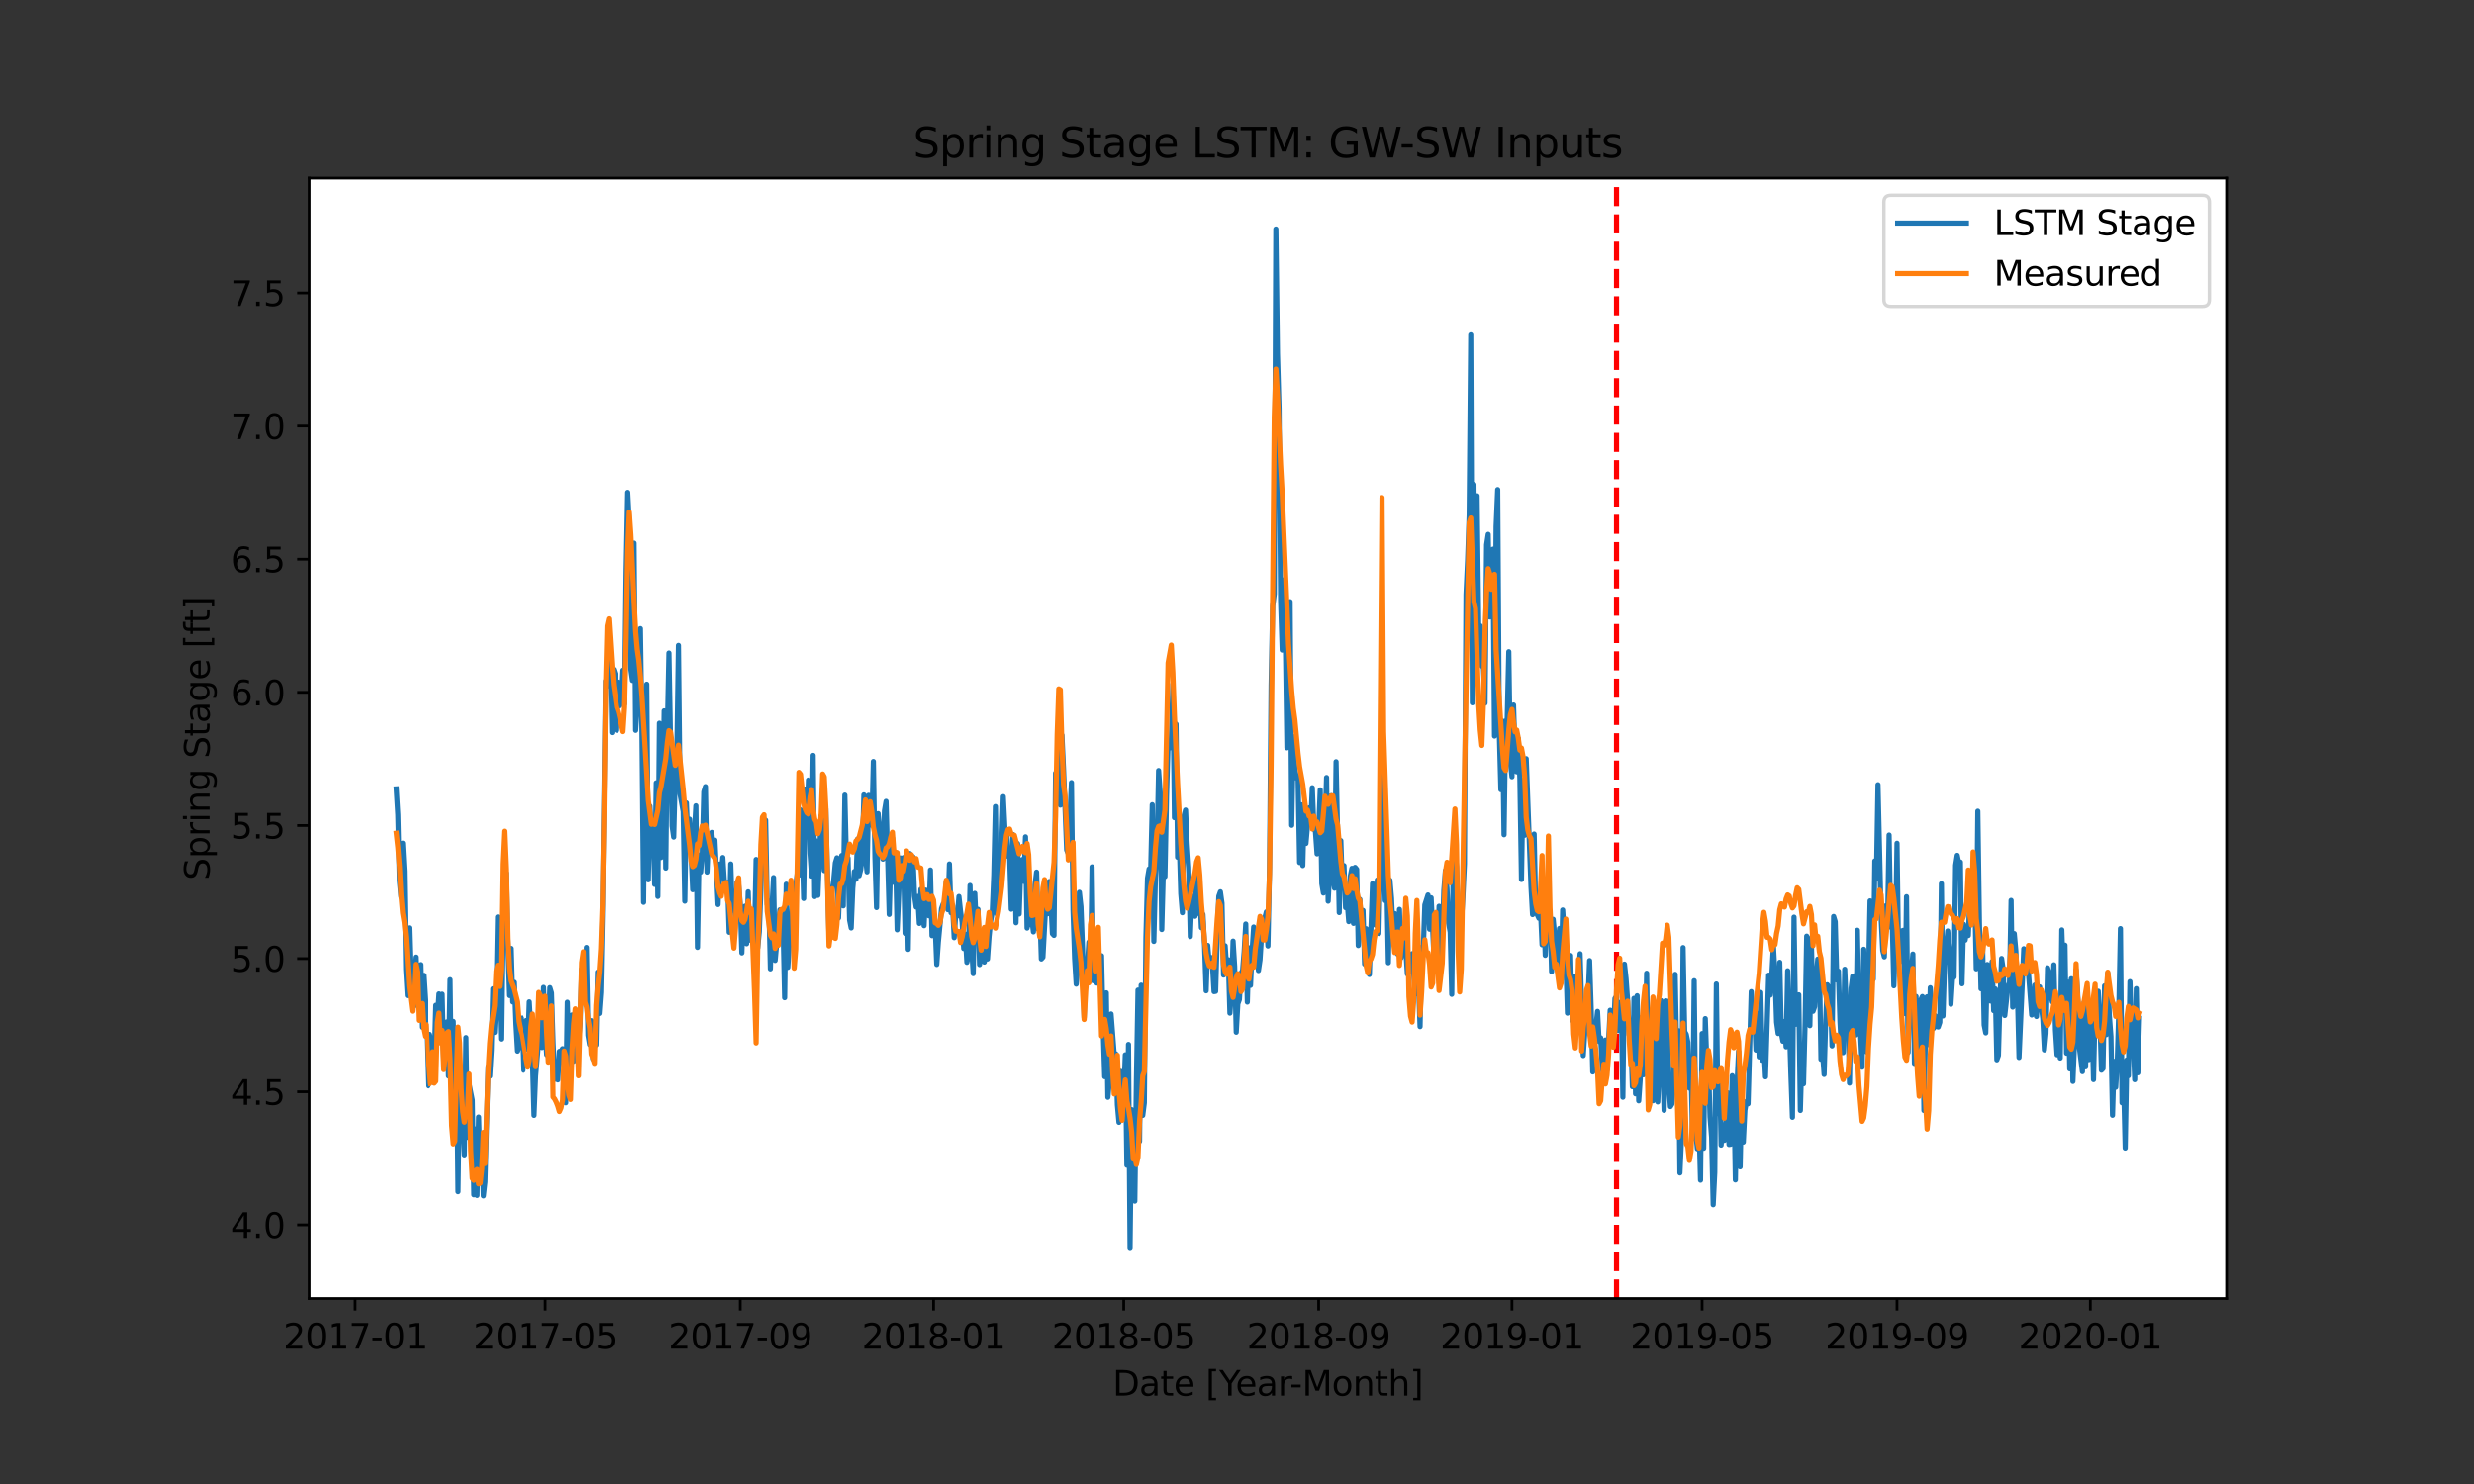 <?xml version="1.0" encoding="utf-8" standalone="no"?>
<!DOCTYPE svg PUBLIC "-//W3C//DTD SVG 1.1//EN"
  "http://www.w3.org/Graphics/SVG/1.1/DTD/svg11.dtd">
<svg xmlns:xlink="http://www.w3.org/1999/xlink" width="720pt" height="432pt" viewBox="0 0 720 432" xmlns="http://www.w3.org/2000/svg" version="1.1">
 <rect x="0" y="0" width="720" height="432" fill="#333333" stroke="none"/>
 <defs>
  <style type="text/css">*{stroke-linejoin: round; stroke-linecap: butt}</style>
 </defs>
 <g id="figure_1">
  <g id="patch_1">
   <path d="M 0 432 
L 720 432 
L 720 0 
L 0 0 
L 0 432 
z
" style="fill: none"/>
  </g>
  <g id="axes_1">
   <g id="patch_2">
    <path d="M 90 378 
L 648 378 
L 648 51.84 
L 90 51.84 
z
" style="fill: #ffffff"/>
   </g>
   <g id="matplotlib.axis_1">
    <g id="xtick_1">
     <g id="line2d_1">
      <defs>
       <path id="m754bff0b12" d="M 0 0 
L 0 3.5 
" style="stroke: #000000; stroke-width: 0.8"/>
      </defs>
      <g>
       <use xlink:href="#m754bff0b12" x="103.374" y="378" style="stroke: #000000; stroke-width: 0.8"/>
      </g>
     </g>
     <g id="text_1">
      <!-- 2017-01 -->
      <g transform="translate(82.482 392.598)scale(0.1 -0.1)">
       <defs>
        <path id="DejaVuSans-32" d="M 1228 531 
L 3431 531 
L 3431 0 
L 469 0 
L 469 531 
Q 828 903 1448 1529 
Q 2069 2156 2228 2338 
Q 2531 2678 2651 2914 
Q 2772 3150 2772 3378 
Q 2772 3750 2511 3984 
Q 2250 4219 1831 4219 
Q 1534 4219 1204 4116 
Q 875 4013 500 3803 
L 500 4441 
Q 881 4594 1212 4672 
Q 1544 4750 1819 4750 
Q 2544 4750 2975 4387 
Q 3406 4025 3406 3419 
Q 3406 3131 3298 2873 
Q 3191 2616 2906 2266 
Q 2828 2175 2409 1742 
Q 1991 1309 1228 531 
z
" transform="scale(0.016)"/>
        <path id="DejaVuSans-30" d="M 2034 4250 
Q 1547 4250 1301 3770 
Q 1056 3291 1056 2328 
Q 1056 1369 1301 889 
Q 1547 409 2034 409 
Q 2525 409 2770 889 
Q 3016 1369 3016 2328 
Q 3016 3291 2770 3770 
Q 2525 4250 2034 4250 
z
M 2034 4750 
Q 2819 4750 3233 4129 
Q 3647 3509 3647 2328 
Q 3647 1150 3233 529 
Q 2819 -91 2034 -91 
Q 1250 -91 836 529 
Q 422 1150 422 2328 
Q 422 3509 836 4129 
Q 1250 4750 2034 4750 
z
" transform="scale(0.016)"/>
        <path id="DejaVuSans-31" d="M 794 531 
L 1825 531 
L 1825 4091 
L 703 3866 
L 703 4441 
L 1819 4666 
L 2450 4666 
L 2450 531 
L 3481 531 
L 3481 0 
L 794 0 
L 794 531 
z
" transform="scale(0.016)"/>
        <path id="DejaVuSans-37" d="M 525 4666 
L 3525 4666 
L 3525 4397 
L 1831 0 
L 1172 0 
L 2766 4134 
L 525 4134 
L 525 4666 
z
" transform="scale(0.016)"/>
        <path id="DejaVuSans-2d" d="M 313 2009 
L 1997 2009 
L 1997 1497 
L 313 1497 
L 313 2009 
z
" transform="scale(0.016)"/>
       </defs>
       <use xlink:href="#DejaVuSans-32"/>
       <use xlink:href="#DejaVuSans-30" x="63.623"/>
       <use xlink:href="#DejaVuSans-31" x="127.246"/>
       <use xlink:href="#DejaVuSans-37" x="190.869"/>
       <use xlink:href="#DejaVuSans-2d" x="254.492"/>
       <use xlink:href="#DejaVuSans-30" x="290.576"/>
       <use xlink:href="#DejaVuSans-31" x="354.199"/>
      </g>
     </g>
    </g>
    <g id="xtick_2">
     <g id="line2d_2">
      <g>
       <use xlink:href="#m754bff0b12" x="158.712" y="378" style="stroke: #000000; stroke-width: 0.8"/>
      </g>
     </g>
     <g id="text_2">
      <!-- 2017-05 -->
      <g transform="translate(137.821 392.598)scale(0.1 -0.1)">
       <defs>
        <path id="DejaVuSans-35" d="M 691 4666 
L 3169 4666 
L 3169 4134 
L 1269 4134 
L 1269 2991 
Q 1406 3038 1543 3061 
Q 1681 3084 1819 3084 
Q 2600 3084 3056 2656 
Q 3513 2228 3513 1497 
Q 3513 744 3044 326 
Q 2575 -91 1722 -91 
Q 1428 -91 1123 -41 
Q 819 9 494 109 
L 494 744 
Q 775 591 1075 516 
Q 1375 441 1709 441 
Q 2250 441 2565 725 
Q 2881 1009 2881 1497 
Q 2881 1984 2565 2268 
Q 2250 2553 1709 2553 
Q 1456 2553 1204 2497 
Q 953 2441 691 2322 
L 691 4666 
z
" transform="scale(0.016)"/>
       </defs>
       <use xlink:href="#DejaVuSans-32"/>
       <use xlink:href="#DejaVuSans-30" x="63.623"/>
       <use xlink:href="#DejaVuSans-31" x="127.246"/>
       <use xlink:href="#DejaVuSans-37" x="190.869"/>
       <use xlink:href="#DejaVuSans-2d" x="254.492"/>
       <use xlink:href="#DejaVuSans-30" x="290.576"/>
       <use xlink:href="#DejaVuSans-35" x="354.199"/>
      </g>
     </g>
    </g>
    <g id="xtick_3">
     <g id="line2d_3">
      <g>
       <use xlink:href="#m754bff0b12" x="215.435" y="378" style="stroke: #000000; stroke-width: 0.8"/>
      </g>
     </g>
     <g id="text_3">
      <!-- 2017-09 -->
      <g transform="translate(194.543 392.598)scale(0.1 -0.1)">
       <defs>
        <path id="DejaVuSans-39" d="M 703 97 
L 703 672 
Q 941 559 1184 500 
Q 1428 441 1663 441 
Q 2288 441 2617 861 
Q 2947 1281 2994 2138 
Q 2813 1869 2534 1725 
Q 2256 1581 1919 1581 
Q 1219 1581 811 2004 
Q 403 2428 403 3163 
Q 403 3881 828 4315 
Q 1253 4750 1959 4750 
Q 2769 4750 3195 4129 
Q 3622 3509 3622 2328 
Q 3622 1225 3098 567 
Q 2575 -91 1691 -91 
Q 1453 -91 1209 -44 
Q 966 3 703 97 
z
M 1959 2075 
Q 2384 2075 2632 2365 
Q 2881 2656 2881 3163 
Q 2881 3666 2632 3958 
Q 2384 4250 1959 4250 
Q 1534 4250 1286 3958 
Q 1038 3666 1038 3163 
Q 1038 2656 1286 2365 
Q 1534 2075 1959 2075 
z
" transform="scale(0.016)"/>
       </defs>
       <use xlink:href="#DejaVuSans-32"/>
       <use xlink:href="#DejaVuSans-30" x="63.623"/>
       <use xlink:href="#DejaVuSans-31" x="127.246"/>
       <use xlink:href="#DejaVuSans-37" x="190.869"/>
       <use xlink:href="#DejaVuSans-2d" x="254.492"/>
       <use xlink:href="#DejaVuSans-30" x="290.576"/>
       <use xlink:href="#DejaVuSans-39" x="354.199"/>
      </g>
     </g>
    </g>
    <g id="xtick_4">
     <g id="line2d_4">
      <g>
       <use xlink:href="#m754bff0b12" x="271.696" y="378" style="stroke: #000000; stroke-width: 0.8"/>
      </g>
     </g>
     <g id="text_4">
      <!-- 2018-01 -->
      <g transform="translate(250.804 392.598)scale(0.1 -0.1)">
       <defs>
        <path id="DejaVuSans-38" d="M 2034 2216 
Q 1584 2216 1326 1975 
Q 1069 1734 1069 1313 
Q 1069 891 1326 650 
Q 1584 409 2034 409 
Q 2484 409 2743 651 
Q 3003 894 3003 1313 
Q 3003 1734 2745 1975 
Q 2488 2216 2034 2216 
z
M 1403 2484 
Q 997 2584 770 2862 
Q 544 3141 544 3541 
Q 544 4100 942 4425 
Q 1341 4750 2034 4750 
Q 2731 4750 3128 4425 
Q 3525 4100 3525 3541 
Q 3525 3141 3298 2862 
Q 3072 2584 2669 2484 
Q 3125 2378 3379 2068 
Q 3634 1759 3634 1313 
Q 3634 634 3220 271 
Q 2806 -91 2034 -91 
Q 1263 -91 848 271 
Q 434 634 434 1313 
Q 434 1759 690 2068 
Q 947 2378 1403 2484 
z
M 1172 3481 
Q 1172 3119 1398 2916 
Q 1625 2713 2034 2713 
Q 2441 2713 2670 2916 
Q 2900 3119 2900 3481 
Q 2900 3844 2670 4047 
Q 2441 4250 2034 4250 
Q 1625 4250 1398 4047 
Q 1172 3844 1172 3481 
z
" transform="scale(0.016)"/>
       </defs>
       <use xlink:href="#DejaVuSans-32"/>
       <use xlink:href="#DejaVuSans-30" x="63.623"/>
       <use xlink:href="#DejaVuSans-31" x="127.246"/>
       <use xlink:href="#DejaVuSans-38" x="190.869"/>
       <use xlink:href="#DejaVuSans-2d" x="254.492"/>
       <use xlink:href="#DejaVuSans-30" x="290.576"/>
       <use xlink:href="#DejaVuSans-31" x="354.199"/>
      </g>
     </g>
    </g>
    <g id="xtick_5">
     <g id="line2d_5">
      <g>
       <use xlink:href="#m754bff0b12" x="327.035" y="378" style="stroke: #000000; stroke-width: 0.8"/>
      </g>
     </g>
     <g id="text_5">
      <!-- 2018-05 -->
      <g transform="translate(306.143 392.598)scale(0.1 -0.1)">
       <use xlink:href="#DejaVuSans-32"/>
       <use xlink:href="#DejaVuSans-30" x="63.623"/>
       <use xlink:href="#DejaVuSans-31" x="127.246"/>
       <use xlink:href="#DejaVuSans-38" x="190.869"/>
       <use xlink:href="#DejaVuSans-2d" x="254.492"/>
       <use xlink:href="#DejaVuSans-30" x="290.576"/>
       <use xlink:href="#DejaVuSans-35" x="354.199"/>
      </g>
     </g>
    </g>
    <g id="xtick_6">
     <g id="line2d_6">
      <g>
       <use xlink:href="#m754bff0b12" x="383.757" y="378" style="stroke: #000000; stroke-width: 0.8"/>
      </g>
     </g>
     <g id="text_6">
      <!-- 2018-09 -->
      <g transform="translate(362.866 392.598)scale(0.1 -0.1)">
       <use xlink:href="#DejaVuSans-32"/>
       <use xlink:href="#DejaVuSans-30" x="63.623"/>
       <use xlink:href="#DejaVuSans-31" x="127.246"/>
       <use xlink:href="#DejaVuSans-38" x="190.869"/>
       <use xlink:href="#DejaVuSans-2d" x="254.492"/>
       <use xlink:href="#DejaVuSans-30" x="290.576"/>
       <use xlink:href="#DejaVuSans-39" x="354.199"/>
      </g>
     </g>
    </g>
    <g id="xtick_7">
     <g id="line2d_7">
      <g>
       <use xlink:href="#m754bff0b12" x="440.018" y="378" style="stroke: #000000; stroke-width: 0.8"/>
      </g>
     </g>
     <g id="text_7">
      <!-- 2019-01 -->
      <g transform="translate(419.127 392.598)scale(0.1 -0.1)">
       <use xlink:href="#DejaVuSans-32"/>
       <use xlink:href="#DejaVuSans-30" x="63.623"/>
       <use xlink:href="#DejaVuSans-31" x="127.246"/>
       <use xlink:href="#DejaVuSans-39" x="190.869"/>
       <use xlink:href="#DejaVuSans-2d" x="254.492"/>
       <use xlink:href="#DejaVuSans-30" x="290.576"/>
       <use xlink:href="#DejaVuSans-31" x="354.199"/>
      </g>
     </g>
    </g>
    <g id="xtick_8">
     <g id="line2d_8">
      <g>
       <use xlink:href="#m754bff0b12" x="495.357" y="378" style="stroke: #000000; stroke-width: 0.8"/>
      </g>
     </g>
     <g id="text_8">
      <!-- 2019-05 -->
      <g transform="translate(474.466 392.598)scale(0.1 -0.1)">
       <use xlink:href="#DejaVuSans-32"/>
       <use xlink:href="#DejaVuSans-30" x="63.623"/>
       <use xlink:href="#DejaVuSans-31" x="127.246"/>
       <use xlink:href="#DejaVuSans-39" x="190.869"/>
       <use xlink:href="#DejaVuSans-2d" x="254.492"/>
       <use xlink:href="#DejaVuSans-30" x="290.576"/>
       <use xlink:href="#DejaVuSans-35" x="354.199"/>
      </g>
     </g>
    </g>
    <g id="xtick_9">
     <g id="line2d_9">
      <g>
       <use xlink:href="#m754bff0b12" x="552.079" y="378" style="stroke: #000000; stroke-width: 0.8"/>
      </g>
     </g>
     <g id="text_9">
      <!-- 2019-09 -->
      <g transform="translate(531.188 392.598)scale(0.1 -0.1)">
       <use xlink:href="#DejaVuSans-32"/>
       <use xlink:href="#DejaVuSans-30" x="63.623"/>
       <use xlink:href="#DejaVuSans-31" x="127.246"/>
       <use xlink:href="#DejaVuSans-39" x="190.869"/>
       <use xlink:href="#DejaVuSans-2d" x="254.492"/>
       <use xlink:href="#DejaVuSans-30" x="290.576"/>
       <use xlink:href="#DejaVuSans-39" x="354.199"/>
      </g>
     </g>
    </g>
    <g id="xtick_10">
     <g id="line2d_10">
      <g>
       <use xlink:href="#m754bff0b12" x="608.34" y="378" style="stroke: #000000; stroke-width: 0.8"/>
      </g>
     </g>
     <g id="text_10">
      <!-- 2020-01 -->
      <g transform="translate(587.449 392.598)scale(0.1 -0.1)">
       <use xlink:href="#DejaVuSans-32"/>
       <use xlink:href="#DejaVuSans-30" x="63.623"/>
       <use xlink:href="#DejaVuSans-32" x="127.246"/>
       <use xlink:href="#DejaVuSans-30" x="190.869"/>
       <use xlink:href="#DejaVuSans-2d" x="254.492"/>
       <use xlink:href="#DejaVuSans-30" x="290.576"/>
       <use xlink:href="#DejaVuSans-31" x="354.199"/>
      </g>
     </g>
    </g>
    <g id="text_11">
     <!-- Date [Year-Month] -->
     <g transform="translate(323.815 406.277)scale(0.1 -0.1)">
      <defs>
       <path id="DejaVuSans-44" d="M 1259 4147 
L 1259 519 
L 2022 519 
Q 2988 519 3436 956 
Q 3884 1394 3884 2338 
Q 3884 3275 3436 3711 
Q 2988 4147 2022 4147 
L 1259 4147 
z
M 628 4666 
L 1925 4666 
Q 3281 4666 3915 4102 
Q 4550 3538 4550 2338 
Q 4550 1131 3912 565 
Q 3275 0 1925 0 
L 628 0 
L 628 4666 
z
" transform="scale(0.016)"/>
       <path id="DejaVuSans-61" d="M 2194 1759 
Q 1497 1759 1228 1600 
Q 959 1441 959 1056 
Q 959 750 1161 570 
Q 1363 391 1709 391 
Q 2188 391 2477 730 
Q 2766 1069 2766 1631 
L 2766 1759 
L 2194 1759 
z
M 3341 1997 
L 3341 0 
L 2766 0 
L 2766 531 
Q 2569 213 2275 61 
Q 1981 -91 1556 -91 
Q 1019 -91 701 211 
Q 384 513 384 1019 
Q 384 1609 779 1909 
Q 1175 2209 1959 2209 
L 2766 2209 
L 2766 2266 
Q 2766 2663 2505 2880 
Q 2244 3097 1772 3097 
Q 1472 3097 1187 3025 
Q 903 2953 641 2809 
L 641 3341 
Q 956 3463 1253 3523 
Q 1550 3584 1831 3584 
Q 2591 3584 2966 3190 
Q 3341 2797 3341 1997 
z
" transform="scale(0.016)"/>
       <path id="DejaVuSans-74" d="M 1172 4494 
L 1172 3500 
L 2356 3500 
L 2356 3053 
L 1172 3053 
L 1172 1153 
Q 1172 725 1289 603 
Q 1406 481 1766 481 
L 2356 481 
L 2356 0 
L 1766 0 
Q 1100 0 847 248 
Q 594 497 594 1153 
L 594 3053 
L 172 3053 
L 172 3500 
L 594 3500 
L 594 4494 
L 1172 4494 
z
" transform="scale(0.016)"/>
       <path id="DejaVuSans-65" d="M 3597 1894 
L 3597 1613 
L 953 1613 
Q 991 1019 1311 708 
Q 1631 397 2203 397 
Q 2534 397 2845 478 
Q 3156 559 3463 722 
L 3463 178 
Q 3153 47 2828 -22 
Q 2503 -91 2169 -91 
Q 1331 -91 842 396 
Q 353 884 353 1716 
Q 353 2575 817 3079 
Q 1281 3584 2069 3584 
Q 2775 3584 3186 3129 
Q 3597 2675 3597 1894 
z
M 3022 2063 
Q 3016 2534 2758 2815 
Q 2500 3097 2075 3097 
Q 1594 3097 1305 2825 
Q 1016 2553 972 2059 
L 3022 2063 
z
" transform="scale(0.016)"/>
       <path id="DejaVuSans-20" transform="scale(0.016)"/>
       <path id="DejaVuSans-5b" d="M 550 4863 
L 1875 4863 
L 1875 4416 
L 1125 4416 
L 1125 -397 
L 1875 -397 
L 1875 -844 
L 550 -844 
L 550 4863 
z
" transform="scale(0.016)"/>
       <path id="DejaVuSans-59" d="M -13 4666 
L 666 4666 
L 1959 2747 
L 3244 4666 
L 3922 4666 
L 2272 2222 
L 2272 0 
L 1638 0 
L 1638 2222 
L -13 4666 
z
" transform="scale(0.016)"/>
       <path id="DejaVuSans-72" d="M 2631 2963 
Q 2534 3019 2420 3045 
Q 2306 3072 2169 3072 
Q 1681 3072 1420 2755 
Q 1159 2438 1159 1844 
L 1159 0 
L 581 0 
L 581 3500 
L 1159 3500 
L 1159 2956 
Q 1341 3275 1631 3429 
Q 1922 3584 2338 3584 
Q 2397 3584 2469 3576 
Q 2541 3569 2628 3553 
L 2631 2963 
z
" transform="scale(0.016)"/>
       <path id="DejaVuSans-4d" d="M 628 4666 
L 1569 4666 
L 2759 1491 
L 3956 4666 
L 4897 4666 
L 4897 0 
L 4281 0 
L 4281 4097 
L 3078 897 
L 2444 897 
L 1241 4097 
L 1241 0 
L 628 0 
L 628 4666 
z
" transform="scale(0.016)"/>
       <path id="DejaVuSans-6f" d="M 1959 3097 
Q 1497 3097 1228 2736 
Q 959 2375 959 1747 
Q 959 1119 1226 758 
Q 1494 397 1959 397 
Q 2419 397 2687 759 
Q 2956 1122 2956 1747 
Q 2956 2369 2687 2733 
Q 2419 3097 1959 3097 
z
M 1959 3584 
Q 2709 3584 3137 3096 
Q 3566 2609 3566 1747 
Q 3566 888 3137 398 
Q 2709 -91 1959 -91 
Q 1206 -91 779 398 
Q 353 888 353 1747 
Q 353 2609 779 3096 
Q 1206 3584 1959 3584 
z
" transform="scale(0.016)"/>
       <path id="DejaVuSans-6e" d="M 3513 2113 
L 3513 0 
L 2938 0 
L 2938 2094 
Q 2938 2591 2744 2837 
Q 2550 3084 2163 3084 
Q 1697 3084 1428 2787 
Q 1159 2491 1159 1978 
L 1159 0 
L 581 0 
L 581 3500 
L 1159 3500 
L 1159 2956 
Q 1366 3272 1645 3428 
Q 1925 3584 2291 3584 
Q 2894 3584 3203 3211 
Q 3513 2838 3513 2113 
z
" transform="scale(0.016)"/>
       <path id="DejaVuSans-68" d="M 3513 2113 
L 3513 0 
L 2938 0 
L 2938 2094 
Q 2938 2591 2744 2837 
Q 2550 3084 2163 3084 
Q 1697 3084 1428 2787 
Q 1159 2491 1159 1978 
L 1159 0 
L 581 0 
L 581 4863 
L 1159 4863 
L 1159 2956 
Q 1366 3272 1645 3428 
Q 1925 3584 2291 3584 
Q 2894 3584 3203 3211 
Q 3513 2838 3513 2113 
z
" transform="scale(0.016)"/>
       <path id="DejaVuSans-5d" d="M 1947 4863 
L 1947 -844 
L 622 -844 
L 622 -397 
L 1369 -397 
L 1369 4416 
L 622 4416 
L 622 4863 
L 1947 4863 
z
" transform="scale(0.016)"/>
      </defs>
      <use xlink:href="#DejaVuSans-44"/>
      <use xlink:href="#DejaVuSans-61" x="77.002"/>
      <use xlink:href="#DejaVuSans-74" x="138.281"/>
      <use xlink:href="#DejaVuSans-65" x="177.49"/>
      <use xlink:href="#DejaVuSans-20" x="239.014"/>
      <use xlink:href="#DejaVuSans-5b" x="270.801"/>
      <use xlink:href="#DejaVuSans-59" x="309.814"/>
      <use xlink:href="#DejaVuSans-65" x="357.648"/>
      <use xlink:href="#DejaVuSans-61" x="419.172"/>
      <use xlink:href="#DejaVuSans-72" x="480.451"/>
      <use xlink:href="#DejaVuSans-2d" x="515.189"/>
      <use xlink:href="#DejaVuSans-4d" x="551.273"/>
      <use xlink:href="#DejaVuSans-6f" x="637.553"/>
      <use xlink:href="#DejaVuSans-6e" x="698.734"/>
      <use xlink:href="#DejaVuSans-74" x="762.113"/>
      <use xlink:href="#DejaVuSans-68" x="801.322"/>
      <use xlink:href="#DejaVuSans-5d" x="864.701"/>
     </g>
    </g>
   </g>
   <g id="matplotlib.axis_2">
    <g id="ytick_1">
     <g id="line2d_11">
      <defs>
       <path id="m02fd403a89" d="M 0 0 
L -3.5 0 
" style="stroke: #000000; stroke-width: 0.8"/>
      </defs>
      <g>
       <use xlink:href="#m02fd403a89" x="90" y="356.569" style="stroke: #000000; stroke-width: 0.8"/>
      </g>
     </g>
     <g id="text_12">
      <!-- 4.0 -->
      <g transform="translate(67.097 360.368)scale(0.1 -0.1)">
       <defs>
        <path id="DejaVuSans-34" d="M 2419 4116 
L 825 1625 
L 2419 1625 
L 2419 4116 
z
M 2253 4666 
L 3047 4666 
L 3047 1625 
L 3713 1625 
L 3713 1100 
L 3047 1100 
L 3047 0 
L 2419 0 
L 2419 1100 
L 313 1100 
L 313 1709 
L 2253 4666 
z
" transform="scale(0.016)"/>
        <path id="DejaVuSans-2e" d="M 684 794 
L 1344 794 
L 1344 0 
L 684 0 
L 684 794 
z
" transform="scale(0.016)"/>
       </defs>
       <use xlink:href="#DejaVuSans-34"/>
       <use xlink:href="#DejaVuSans-2e" x="63.623"/>
       <use xlink:href="#DejaVuSans-30" x="95.41"/>
      </g>
     </g>
    </g>
    <g id="ytick_2">
     <g id="line2d_12">
      <g>
       <use xlink:href="#m02fd403a89" x="90" y="317.813" style="stroke: #000000; stroke-width: 0.8"/>
      </g>
     </g>
     <g id="text_13">
      <!-- 4.5 -->
      <g transform="translate(67.097 321.612)scale(0.1 -0.1)">
       <use xlink:href="#DejaVuSans-34"/>
       <use xlink:href="#DejaVuSans-2e" x="63.623"/>
       <use xlink:href="#DejaVuSans-35" x="95.41"/>
      </g>
     </g>
    </g>
    <g id="ytick_3">
     <g id="line2d_13">
      <g>
       <use xlink:href="#m02fd403a89" x="90" y="279.057" style="stroke: #000000; stroke-width: 0.8"/>
      </g>
     </g>
     <g id="text_14">
      <!-- 5.0 -->
      <g transform="translate(67.097 282.856)scale(0.1 -0.1)">
       <use xlink:href="#DejaVuSans-35"/>
       <use xlink:href="#DejaVuSans-2e" x="63.623"/>
       <use xlink:href="#DejaVuSans-30" x="95.41"/>
      </g>
     </g>
    </g>
    <g id="ytick_4">
     <g id="line2d_14">
      <g>
       <use xlink:href="#m02fd403a89" x="90" y="240.301" style="stroke: #000000; stroke-width: 0.8"/>
      </g>
     </g>
     <g id="text_15">
      <!-- 5.5 -->
      <g transform="translate(67.097 244.1)scale(0.1 -0.1)">
       <use xlink:href="#DejaVuSans-35"/>
       <use xlink:href="#DejaVuSans-2e" x="63.623"/>
       <use xlink:href="#DejaVuSans-35" x="95.41"/>
      </g>
     </g>
    </g>
    <g id="ytick_5">
     <g id="line2d_15">
      <g>
       <use xlink:href="#m02fd403a89" x="90" y="201.545" style="stroke: #000000; stroke-width: 0.8"/>
      </g>
     </g>
     <g id="text_16">
      <!-- 6.0 -->
      <g transform="translate(67.097 205.345)scale(0.1 -0.1)">
       <defs>
        <path id="DejaVuSans-36" d="M 2113 2584 
Q 1688 2584 1439 2293 
Q 1191 2003 1191 1497 
Q 1191 994 1439 701 
Q 1688 409 2113 409 
Q 2538 409 2786 701 
Q 3034 994 3034 1497 
Q 3034 2003 2786 2293 
Q 2538 2584 2113 2584 
z
M 3366 4563 
L 3366 3988 
Q 3128 4100 2886 4159 
Q 2644 4219 2406 4219 
Q 1781 4219 1451 3797 
Q 1122 3375 1075 2522 
Q 1259 2794 1537 2939 
Q 1816 3084 2150 3084 
Q 2853 3084 3261 2657 
Q 3669 2231 3669 1497 
Q 3669 778 3244 343 
Q 2819 -91 2113 -91 
Q 1303 -91 875 529 
Q 447 1150 447 2328 
Q 447 3434 972 4092 
Q 1497 4750 2381 4750 
Q 2619 4750 2861 4703 
Q 3103 4656 3366 4563 
z
" transform="scale(0.016)"/>
       </defs>
       <use xlink:href="#DejaVuSans-36"/>
       <use xlink:href="#DejaVuSans-2e" x="63.623"/>
       <use xlink:href="#DejaVuSans-30" x="95.41"/>
      </g>
     </g>
    </g>
    <g id="ytick_6">
     <g id="line2d_16">
      <g>
       <use xlink:href="#m02fd403a89" x="90" y="162.79" style="stroke: #000000; stroke-width: 0.8"/>
      </g>
     </g>
     <g id="text_17">
      <!-- 6.5 -->
      <g transform="translate(67.097 166.589)scale(0.1 -0.1)">
       <use xlink:href="#DejaVuSans-36"/>
       <use xlink:href="#DejaVuSans-2e" x="63.623"/>
       <use xlink:href="#DejaVuSans-35" x="95.41"/>
      </g>
     </g>
    </g>
    <g id="ytick_7">
     <g id="line2d_17">
      <g>
       <use xlink:href="#m02fd403a89" x="90" y="124.034" style="stroke: #000000; stroke-width: 0.8"/>
      </g>
     </g>
     <g id="text_18">
      <!-- 7.0 -->
      <g transform="translate(67.097 127.833)scale(0.1 -0.1)">
       <use xlink:href="#DejaVuSans-37"/>
       <use xlink:href="#DejaVuSans-2e" x="63.623"/>
       <use xlink:href="#DejaVuSans-30" x="95.41"/>
      </g>
     </g>
    </g>
    <g id="ytick_8">
     <g id="line2d_18">
      <g>
       <use xlink:href="#m02fd403a89" x="90" y="85.278" style="stroke: #000000; stroke-width: 0.8"/>
      </g>
     </g>
     <g id="text_19">
      <!-- 7.5 -->
      <g transform="translate(67.097 89.077)scale(0.1 -0.1)">
       <use xlink:href="#DejaVuSans-37"/>
       <use xlink:href="#DejaVuSans-2e" x="63.623"/>
       <use xlink:href="#DejaVuSans-35" x="95.41"/>
      </g>
     </g>
    </g>
    <g id="text_20">
     <!-- Spring Stage [ft] -->
     <g transform="translate(61.017 256.218)rotate(-90)scale(0.1 -0.1)">
      <defs>
       <path id="DejaVuSans-53" d="M 3425 4513 
L 3425 3897 
Q 3066 4069 2747 4153 
Q 2428 4238 2131 4238 
Q 1616 4238 1336 4038 
Q 1056 3838 1056 3469 
Q 1056 3159 1242 3001 
Q 1428 2844 1947 2747 
L 2328 2669 
Q 3034 2534 3370 2195 
Q 3706 1856 3706 1288 
Q 3706 609 3251 259 
Q 2797 -91 1919 -91 
Q 1588 -91 1214 -16 
Q 841 59 441 206 
L 441 856 
Q 825 641 1194 531 
Q 1563 422 1919 422 
Q 2459 422 2753 634 
Q 3047 847 3047 1241 
Q 3047 1584 2836 1778 
Q 2625 1972 2144 2069 
L 1759 2144 
Q 1053 2284 737 2584 
Q 422 2884 422 3419 
Q 422 4038 858 4394 
Q 1294 4750 2059 4750 
Q 2388 4750 2728 4690 
Q 3069 4631 3425 4513 
z
" transform="scale(0.016)"/>
       <path id="DejaVuSans-70" d="M 1159 525 
L 1159 -1331 
L 581 -1331 
L 581 3500 
L 1159 3500 
L 1159 2969 
Q 1341 3281 1617 3432 
Q 1894 3584 2278 3584 
Q 2916 3584 3314 3078 
Q 3713 2572 3713 1747 
Q 3713 922 3314 415 
Q 2916 -91 2278 -91 
Q 1894 -91 1617 61 
Q 1341 213 1159 525 
z
M 3116 1747 
Q 3116 2381 2855 2742 
Q 2594 3103 2138 3103 
Q 1681 3103 1420 2742 
Q 1159 2381 1159 1747 
Q 1159 1113 1420 752 
Q 1681 391 2138 391 
Q 2594 391 2855 752 
Q 3116 1113 3116 1747 
z
" transform="scale(0.016)"/>
       <path id="DejaVuSans-69" d="M 603 3500 
L 1178 3500 
L 1178 0 
L 603 0 
L 603 3500 
z
M 603 4863 
L 1178 4863 
L 1178 4134 
L 603 4134 
L 603 4863 
z
" transform="scale(0.016)"/>
       <path id="DejaVuSans-67" d="M 2906 1791 
Q 2906 2416 2648 2759 
Q 2391 3103 1925 3103 
Q 1463 3103 1205 2759 
Q 947 2416 947 1791 
Q 947 1169 1205 825 
Q 1463 481 1925 481 
Q 2391 481 2648 825 
Q 2906 1169 2906 1791 
z
M 3481 434 
Q 3481 -459 3084 -895 
Q 2688 -1331 1869 -1331 
Q 1566 -1331 1297 -1286 
Q 1028 -1241 775 -1147 
L 775 -588 
Q 1028 -725 1275 -790 
Q 1522 -856 1778 -856 
Q 2344 -856 2625 -561 
Q 2906 -266 2906 331 
L 2906 616 
Q 2728 306 2450 153 
Q 2172 0 1784 0 
Q 1141 0 747 490 
Q 353 981 353 1791 
Q 353 2603 747 3093 
Q 1141 3584 1784 3584 
Q 2172 3584 2450 3431 
Q 2728 3278 2906 2969 
L 2906 3500 
L 3481 3500 
L 3481 434 
z
" transform="scale(0.016)"/>
       <path id="DejaVuSans-66" d="M 2375 4863 
L 2375 4384 
L 1825 4384 
Q 1516 4384 1395 4259 
Q 1275 4134 1275 3809 
L 1275 3500 
L 2222 3500 
L 2222 3053 
L 1275 3053 
L 1275 0 
L 697 0 
L 697 3053 
L 147 3053 
L 147 3500 
L 697 3500 
L 697 3744 
Q 697 4328 969 4595 
Q 1241 4863 1831 4863 
L 2375 4863 
z
" transform="scale(0.016)"/>
      </defs>
      <use xlink:href="#DejaVuSans-53"/>
      <use xlink:href="#DejaVuSans-70" x="63.477"/>
      <use xlink:href="#DejaVuSans-72" x="126.953"/>
      <use xlink:href="#DejaVuSans-69" x="168.066"/>
      <use xlink:href="#DejaVuSans-6e" x="195.85"/>
      <use xlink:href="#DejaVuSans-67" x="259.229"/>
      <use xlink:href="#DejaVuSans-20" x="322.705"/>
      <use xlink:href="#DejaVuSans-53" x="354.492"/>
      <use xlink:href="#DejaVuSans-74" x="417.969"/>
      <use xlink:href="#DejaVuSans-61" x="457.178"/>
      <use xlink:href="#DejaVuSans-67" x="518.457"/>
      <use xlink:href="#DejaVuSans-65" x="581.934"/>
      <use xlink:href="#DejaVuSans-20" x="643.457"/>
      <use xlink:href="#DejaVuSans-5b" x="675.244"/>
      <use xlink:href="#DejaVuSans-66" x="714.258"/>
      <use xlink:href="#DejaVuSans-74" x="747.713"/>
      <use xlink:href="#DejaVuSans-5d" x="786.922"/>
     </g>
    </g>
   </g>
   <g id="line2d_19">
    <path d="M 470.455 378 
L 470.455 51.84 
" clip-path="url(#p5f8158de3c)" style="fill: none; stroke-dasharray: 5.55,2.4; stroke-dashoffset: 0; stroke: #ff0000; stroke-width: 1.5"/>
   </g>
   <g id="line2d_20">
    <path d="M 115.364 229.645 
L 115.825 237.166 
L 116.286 256.372 
L 116.747 261.104 
L 117.208 245.449 
L 117.669 253.59 
L 118.131 282.169 
L 118.592 289.818 
L 119.053 270.113 
L 119.514 285.36 
L 119.975 290.304 
L 120.898 278.61 
L 121.359 292.896 
L 121.82 283.08 
L 122.281 280.8 
L 122.742 299.049 
L 123.203 283.93 
L 123.664 291.179 
L 124.126 300.627 
L 124.587 316.12 
L 125.048 301.114 
L 125.509 303.18 
L 125.97 315.059 
L 126.431 309.033 
L 126.893 292.637 
L 127.354 296.85 
L 127.815 289.33 
L 128.276 302.897 
L 128.737 289.405 
L 129.198 308.972 
L 129.66 304.952 
L 130.121 297.479 
L 130.582 313.228 
L 131.043 285.187 
L 131.504 319.291 
L 131.965 297.332 
L 132.426 317.379 
L 132.888 303.303 
L 133.349 346.906 
L 133.81 312.018 
L 134.271 325.716 
L 134.732 325.908 
L 135.193 336.193 
L 135.655 302.048 
L 136.116 331.094 
L 136.577 315.612 
L 137.499 320.245 
L 137.96 347.817 
L 138.421 328.657 
L 138.883 348 
L 139.344 325.183 
L 139.805 341.526 
L 140.266 332.505 
L 140.727 348.135 
L 141.188 344.084 
L 142.111 310.48 
L 142.572 313.269 
L 143.033 305.742 
L 143.494 287.833 
L 143.955 300.548 
L 144.417 292.041 
L 144.878 266.935 
L 145.8 302.473 
L 146.261 266.535 
L 146.722 263.292 
L 147.183 254.172 
L 147.645 276.821 
L 148.106 289.811 
L 148.567 276.088 
L 149.028 291.674 
L 149.489 285.943 
L 149.95 298.141 
L 150.412 305.99 
L 151.334 303.079 
L 151.795 296.359 
L 152.256 311.58 
L 152.717 300.025 
L 153.179 297.088 
L 153.64 305.531 
L 154.101 291.64 
L 155.023 307.801 
L 155.484 324.701 
L 155.945 313.209 
L 156.868 302.631 
L 157.329 299.971 
L 157.79 304.955 
L 158.251 287.434 
L 158.712 300.629 
L 159.174 307.039 
L 159.635 301.365 
L 160.096 287.51 
L 160.557 289.034 
L 161.018 303.516 
L 161.479 314.186 
L 161.94 311.013 
L 162.402 314.361 
L 162.863 306.057 
L 163.324 306.027 
L 163.785 305.278 
L 164.246 310.755 
L 164.707 321.031 
L 165.169 291.748 
L 165.63 306.706 
L 166.091 311.365 
L 166.552 295.457 
L 167.013 308.94 
L 167.474 300.08 
L 167.936 304.756 
L 168.397 303.092 
L 168.858 297.997 
L 169.319 282.086 
L 169.78 282.25 
L 170.241 285.715 
L 170.702 275.799 
L 171.164 301.384 
L 171.625 304.09 
L 172.086 297.124 
L 172.547 308.307 
L 173.008 303.295 
L 173.469 304.195 
L 173.931 282.972 
L 174.392 295.017 
L 174.853 288.886 
L 175.314 266.451 
L 176.236 198.206 
L 176.698 199.733 
L 177.62 191.511 
L 178.081 213.262 
L 178.542 194.885 
L 179.003 196.274 
L 179.464 212.599 
L 179.926 198.55 
L 180.387 205.444 
L 180.848 203.936 
L 181.309 195.125 
L 181.77 204.899 
L 182.231 166.679 
L 182.693 143.329 
L 183.154 152.064 
L 183.615 194.904 
L 184.076 198.081 
L 184.537 158.107 
L 184.998 212.611 
L 185.46 205.457 
L 185.921 207.049 
L 186.382 182.988 
L 186.843 213.678 
L 187.304 262.674 
L 187.765 211.009 
L 188.226 199.166 
L 188.688 256.119 
L 189.149 234.681 
L 189.61 243.583 
L 190.071 239.942 
L 190.532 257.462 
L 190.993 227.872 
L 191.455 260.958 
L 191.916 210.524 
L 192.377 249.635 
L 192.838 237.907 
L 193.299 206.93 
L 193.76 252.714 
L 194.221 212.485 
L 194.683 190.098 
L 195.605 240.447 
L 196.066 243.683 
L 196.527 225.575 
L 196.988 218.695 
L 197.45 187.87 
L 197.911 231.133 
L 198.833 236.232 
L 199.294 262.339 
L 199.755 233.734 
L 200.217 244.647 
L 200.678 238.462 
L 201.6 259.003 
L 202.061 242.81 
L 202.522 234.572 
L 202.983 275.793 
L 203.445 248.908 
L 203.906 253.877 
L 204.367 248.442 
L 204.828 230.521 
L 205.289 228.984 
L 205.75 253.868 
L 206.212 242.815 
L 206.673 243.106 
L 207.134 242.308 
L 207.595 247.101 
L 208.056 244.56 
L 208.979 263.323 
L 209.44 251.535 
L 209.901 254.997 
L 210.362 249.626 
L 210.823 256.931 
L 211.284 257.225 
L 211.745 256.868 
L 212.207 271.394 
L 212.668 251.496 
L 213.129 264.989 
L 213.59 260.594 
L 214.051 268.028 
L 214.512 256.789 
L 214.974 257.581 
L 215.435 263.128 
L 215.896 277.397 
L 216.357 264.714 
L 216.818 263.792 
L 217.279 274.736 
L 217.74 259.612 
L 218.202 273.69 
L 218.663 267.47 
L 219.124 273.668 
L 219.585 272.223 
L 220.046 250.196 
L 220.507 275.979 
L 220.969 271.261 
L 221.43 259.383 
L 221.891 243.067 
L 222.352 245.447 
L 222.813 238.758 
L 223.274 263.287 
L 223.736 262.268 
L 224.197 282.039 
L 224.658 264.159 
L 225.119 255.463 
L 225.58 279.592 
L 226.502 269.556 
L 226.964 264.853 
L 227.425 265.76 
L 227.886 269.54 
L 228.347 290.444 
L 228.808 257.395 
L 229.269 281.605 
L 229.731 274.176 
L 230.192 273.336 
L 230.653 259.992 
L 231.114 259.533 
L 231.575 257.793 
L 232.036 254.095 
L 232.498 254.775 
L 232.959 235.767 
L 233.42 244.757 
L 233.881 261.562 
L 234.342 229.701 
L 234.803 240.121 
L 235.264 227.073 
L 235.726 248.437 
L 236.187 255.016 
L 236.648 219.889 
L 237.109 261.003 
L 237.57 244.785 
L 238.031 260.651 
L 238.954 237.477 
L 239.415 243.244 
L 239.876 253.442 
L 240.337 235.395 
L 241.26 272.379 
L 241.721 262.485 
L 242.643 256.158 
L 243.104 251.197 
L 243.565 249.697 
L 244.026 267.229 
L 244.488 255.68 
L 244.949 249.048 
L 245.41 263.713 
L 245.871 231.458 
L 246.332 250.735 
L 246.793 249.771 
L 247.255 267.84 
L 247.716 270.139 
L 248.177 258.58 
L 248.638 253.692 
L 249.099 255.955 
L 249.56 244.255 
L 250.021 254.928 
L 250.483 253.143 
L 250.944 248.955 
L 251.405 231.389 
L 251.866 249.449 
L 252.327 253.81 
L 252.788 231.523 
L 253.25 232.036 
L 253.711 240.22 
L 254.172 221.668 
L 254.633 249.714 
L 255.094 264.206 
L 255.555 236.842 
L 256.017 241.864 
L 256.478 239.948 
L 256.939 250.1 
L 257.4 236.022 
L 257.861 233.273 
L 258.783 266.193 
L 259.245 249.233 
L 259.706 243.994 
L 260.167 256.883 
L 260.628 249 
L 261.089 270.677 
L 262.012 249.744 
L 262.473 256.618 
L 262.934 249.662 
L 263.395 271.669 
L 263.856 250.779 
L 264.317 276.37 
L 264.779 248.47 
L 265.24 253.452 
L 265.701 249.399 
L 266.162 260.886 
L 266.623 264.053 
L 267.084 260.947 
L 267.545 268.821 
L 268.007 258.881 
L 268.468 261.925 
L 268.929 269.481 
L 269.39 259.122 
L 269.851 264.196 
L 270.312 266.598 
L 270.774 253.247 
L 271.235 272.386 
L 271.696 266.877 
L 272.157 269.73 
L 272.618 280.764 
L 273.079 274.267 
L 274.002 264.496 
L 274.463 263.179 
L 274.924 263.561 
L 275.385 256.758 
L 275.846 264.817 
L 276.307 251.493 
L 276.769 265.713 
L 277.23 263.583 
L 277.691 272.967 
L 278.152 265.896 
L 278.613 266.668 
L 279.074 260.972 
L 279.536 265.291 
L 279.997 268.449 
L 280.458 276.13 
L 280.919 271.937 
L 281.38 280.142 
L 281.841 278.15 
L 282.302 257.762 
L 282.764 275.922 
L 283.225 283.432 
L 283.686 260.061 
L 284.147 270.531 
L 284.608 264.699 
L 285.069 280.794 
L 285.531 274.241 
L 285.992 277.929 
L 286.453 280.067 
L 286.914 276.828 
L 287.375 279.172 
L 287.836 272.617 
L 288.298 268.044 
L 288.759 265.653 
L 289.22 254.747 
L 289.681 234.789 
L 290.142 266.088 
L 290.603 259.974 
L 291.064 259.164 
L 291.987 231.908 
L 292.448 241.016 
L 292.909 241.919 
L 293.37 249.3 
L 293.831 249.294 
L 294.293 264.67 
L 294.754 242.912 
L 295.215 244.282 
L 295.676 268.63 
L 296.137 245.572 
L 296.598 266.077 
L 297.06 252.823 
L 297.521 250.221 
L 297.982 256.584 
L 298.443 243.605 
L 298.904 270.172 
L 299.365 265.439 
L 299.826 269.207 
L 300.288 267.546 
L 300.749 271.281 
L 301.21 257.627 
L 301.671 253.864 
L 302.132 270.434 
L 302.593 264.702 
L 303.055 279.164 
L 303.516 278.653 
L 304.438 261.511 
L 304.899 266 
L 305.36 256.623 
L 305.821 262.578 
L 306.283 271.813 
L 306.744 272.301 
L 307.205 225.048 
L 307.666 233.674 
L 308.127 212.296 
L 308.588 234.376 
L 309.05 214.026 
L 309.511 223.804 
L 310.433 247.457 
L 310.894 248.494 
L 311.817 227.814 
L 312.278 264.901 
L 312.739 279.023 
L 313.2 286.491 
L 313.661 281.463 
L 314.122 259.749 
L 314.583 263.942 
L 315.045 276.287 
L 315.506 296.237 
L 315.967 279.181 
L 316.428 281.044 
L 316.889 274.254 
L 317.35 285.477 
L 317.812 252.343 
L 318.273 285.516 
L 318.734 278.497 
L 319.195 286.18 
L 319.656 277.423 
L 320.117 284.863 
L 320.579 278.215 
L 321.04 299.222 
L 321.501 313.428 
L 321.962 289.01 
L 322.423 319.432 
L 322.884 314.319 
L 323.345 295.169 
L 324.268 307.026 
L 324.729 306.761 
L 325.19 321.621 
L 325.651 326.724 
L 326.112 311.865 
L 326.574 313.228 
L 327.035 318.801 
L 327.496 307.059 
L 327.957 339.218 
L 328.418 304.038 
L 328.879 363.175 
L 329.34 323.029 
L 329.802 344.586 
L 330.263 349.658 
L 330.724 314.677 
L 331.185 288.222 
L 331.646 332.254 
L 332.107 286.781 
L 332.569 324.702 
L 333.03 321.043 
L 333.491 272.96 
L 333.952 255.654 
L 334.413 252.952 
L 334.874 253.445 
L 335.336 234.253 
L 335.797 274.049 
L 336.258 255.363 
L 336.719 247.035 
L 337.18 224.303 
L 337.641 230.693 
L 338.102 270.592 
L 338.564 253.43 
L 339.025 255.186 
L 339.486 231.834 
L 339.947 216.42 
L 340.408 217.772 
L 340.869 215.289 
L 341.331 199.146 
L 341.792 238.03 
L 342.253 210.794 
L 342.714 249.557 
L 343.175 244.475 
L 343.636 260.158 
L 344.098 265.699 
L 344.559 237.603 
L 345.02 235.815 
L 345.481 245.53 
L 345.942 252.507 
L 346.403 272.648 
L 346.864 260.837 
L 347.326 261.857 
L 347.787 266.731 
L 348.248 254.179 
L 348.709 265.898 
L 349.17 259.509 
L 349.631 270.045 
L 350.093 266.188 
L 350.554 275.145 
L 351.015 288.432 
L 351.476 275.206 
L 351.937 280.541 
L 352.398 278.719 
L 352.86 280.827 
L 353.321 288.669 
L 353.782 288.588 
L 354.243 272.7 
L 354.704 260.905 
L 355.165 259.601 
L 355.626 262.883 
L 356.088 283.848 
L 356.549 275.319 
L 357.01 282.205 
L 357.471 279.387 
L 357.932 294.936 
L 358.393 288.869 
L 358.855 273.956 
L 359.316 281.258 
L 359.777 300.489 
L 360.238 292.217 
L 360.699 290.974 
L 361.16 283.296 
L 361.621 282.531 
L 362.083 276.975 
L 362.544 268.977 
L 363.005 291.715 
L 363.466 275.909 
L 363.927 286.845 
L 364.388 276.815 
L 364.85 269.852 
L 365.311 273.102 
L 365.772 273.764 
L 366.233 282.538 
L 366.694 279.42 
L 367.155 272.129 
L 368.078 267.232 
L 368.539 265.453 
L 369 275.382 
L 369.461 252.596 
L 369.922 199.584 
L 370.383 176.405 
L 370.845 172.885 
L 371.306 66.665 
L 371.767 102.915 
L 372.228 118.84 
L 372.689 175.008 
L 373.15 189.238 
L 373.612 168.83 
L 374.073 185.903 
L 374.534 217.698 
L 375.456 175.147 
L 375.917 240.248 
L 376.379 214.435 
L 376.84 223.736 
L 377.301 226.516 
L 377.762 226.2 
L 378.223 251.091 
L 378.684 234.256 
L 379.145 251.977 
L 379.607 233.945 
L 380.068 245.538 
L 380.99 235.147 
L 381.451 240.111 
L 381.912 229.306 
L 382.374 241.244 
L 382.835 242.114 
L 383.296 248.562 
L 383.757 241.693 
L 384.218 229.941 
L 384.679 257.219 
L 385.14 259.979 
L 385.602 240.743 
L 386.063 226.334 
L 386.524 262.347 
L 386.985 253.109 
L 387.446 231.618 
L 387.907 255.112 
L 388.369 258.558 
L 388.83 221.733 
L 389.752 265.658 
L 390.213 244.716 
L 390.674 258.532 
L 391.136 251.984 
L 391.597 264.228 
L 392.058 262.459 
L 392.519 268.286 
L 392.98 255.008 
L 393.441 252.774 
L 393.902 268.808 
L 394.364 252.492 
L 394.825 253.059 
L 395.286 275.259 
L 395.747 261.804 
L 396.208 270.845 
L 396.669 265.037 
L 397.131 280.647 
L 397.592 270.36 
L 398.514 283.688 
L 399.436 257.216 
L 399.898 266.613 
L 400.359 269.349 
L 400.82 256.162 
L 401.281 271.756 
L 401.742 250.069 
L 402.203 203.251 
L 402.664 245.447 
L 403.126 262.143 
L 403.587 256.269 
L 404.048 280.258 
L 404.509 256.219 
L 404.97 261.499 
L 405.431 271.64 
L 405.893 265.928 
L 406.354 270.14 
L 406.815 277.817 
L 407.276 264.718 
L 407.737 278.844 
L 408.198 271.784 
L 408.66 274.606 
L 409.121 276.422 
L 409.582 283.541 
L 410.043 283.034 
L 410.504 281.701 
L 410.965 277.63 
L 411.888 289.358 
L 412.349 279.87 
L 412.81 286.17 
L 413.271 298.859 
L 413.732 275.753 
L 414.193 276.69 
L 414.655 263.417 
L 415.577 260.53 
L 416.038 270.501 
L 416.499 261.345 
L 417.421 280.554 
L 417.883 279.688 
L 418.344 281.204 
L 418.805 263.814 
L 419.266 279.607 
L 419.727 274.031 
L 420.188 259.183 
L 420.65 253.432 
L 421.111 258.544 
L 421.572 268.728 
L 422.033 271.358 
L 422.494 289.454 
L 422.955 249.248 
L 423.417 247.703 
L 423.878 252.278 
L 424.339 264.494 
L 424.8 268.522 
L 425.261 268.97 
L 425.722 261.362 
L 426.183 251.465 
L 426.645 173.033 
L 427.106 163.251 
L 427.567 149.816 
L 428.028 97.461 
L 428.489 204.587 
L 428.95 141.038 
L 429.412 192.496 
L 429.873 144.327 
L 430.334 182.295 
L 430.795 182.164 
L 431.256 193.904 
L 431.717 194.184 
L 432.179 204.695 
L 432.64 158.58 
L 433.101 155.563 
L 433.562 179.6 
L 434.023 176.495 
L 434.484 159.862 
L 434.945 214.276 
L 435.407 153.249 
L 435.868 142.517 
L 436.329 213.093 
L 436.79 229.881 
L 437.251 209.888 
L 437.712 242.999 
L 438.174 210.431 
L 438.635 209.133 
L 439.096 189.716 
L 439.557 221.877 
L 440.018 226.122 
L 440.479 205.23 
L 440.94 220.201 
L 441.402 224.683 
L 441.863 215.024 
L 442.324 226.784 
L 442.785 256.029 
L 443.246 227.15 
L 443.707 243.152 
L 444.169 220.858 
L 445.552 258.002 
L 446.013 266.243 
L 446.474 242.79 
L 446.936 265.282 
L 447.858 267.313 
L 448.319 264.917 
L 448.78 275.027 
L 449.241 264.296 
L 449.702 278.104 
L 450.164 265.06 
L 450.625 272.27 
L 451.086 265.134 
L 451.547 282.846 
L 452.008 267.611 
L 452.469 272.51 
L 452.931 279.571 
L 453.392 280.811 
L 453.853 270.27 
L 454.314 285.393 
L 454.775 264.905 
L 455.698 279.733 
L 456.159 294.93 
L 456.62 289.154 
L 457.081 278.139 
L 457.542 296.989 
L 458.003 284.165 
L 458.464 285.427 
L 458.926 299.428 
L 459.387 283.611 
L 459.848 277.638 
L 460.77 307.289 
L 461.231 300.391 
L 461.693 298.904 
L 462.154 291.08 
L 462.615 279.63 
L 463.076 293.669 
L 463.537 312.049 
L 463.998 299.934 
L 464.46 298.806 
L 464.921 294.415 
L 465.382 303.227 
L 465.843 302.116 
L 466.304 310.674 
L 466.765 313.363 
L 467.226 302.759 
L 467.688 311.384 
L 468.61 294.073 
L 469.071 301.633 
L 469.532 301.273 
L 469.993 290.647 
L 470.455 290.033 
L 470.916 299.96 
L 471.377 291.818 
L 471.838 291.876 
L 472.299 319.418 
L 472.76 280.658 
L 473.221 284.84 
L 473.683 291.176 
L 474.144 301.304 
L 474.605 302.193 
L 475.066 316.341 
L 475.527 290.623 
L 475.988 318.423 
L 476.45 289.862 
L 476.911 320.459 
L 477.372 313.863 
L 477.833 296.154 
L 478.294 312.875 
L 478.755 307.084 
L 479.217 283.302 
L 479.678 312.706 
L 480.139 319.215 
L 480.6 319.096 
L 481.061 320.44 
L 481.522 301.418 
L 481.983 308.905 
L 482.445 320.781 
L 482.906 310.109 
L 483.367 291.261 
L 483.828 302.619 
L 484.289 323.244 
L 484.75 291.347 
L 485.212 291.46 
L 485.673 316.091 
L 486.134 322.131 
L 486.595 321.371 
L 487.056 315.705 
L 487.517 283.631 
L 487.979 307.944 
L 488.44 300.03 
L 488.901 341.453 
L 489.362 331.437 
L 489.823 275.844 
L 490.284 300.301 
L 490.745 301.108 
L 491.207 303.389 
L 491.668 316.771 
L 492.129 310.38 
L 492.59 331.481 
L 493.051 285.492 
L 493.512 329.546 
L 493.974 334.43 
L 494.435 326.861 
L 494.896 343.56 
L 495.357 300.875 
L 495.818 334.27 
L 496.279 296.517 
L 496.74 309.677 
L 497.202 309.16 
L 497.663 325.182 
L 498.124 330.986 
L 498.585 350.707 
L 499.046 341.284 
L 499.507 286.44 
L 499.969 324.168 
L 500.43 311.085 
L 500.891 333.354 
L 501.352 327.434 
L 501.813 331.975 
L 502.274 327.547 
L 502.736 318.075 
L 503.197 333.171 
L 503.658 333.093 
L 504.119 313.14 
L 504.58 317.181 
L 505.041 343.493 
L 505.502 315.96 
L 505.964 306.039 
L 506.425 339.679 
L 506.886 317.796 
L 507.347 332.473 
L 507.808 323.178 
L 508.269 320.603 
L 508.731 321.325 
L 509.653 288.661 
L 510.114 297.236 
L 510.575 294.003 
L 511.036 305.693 
L 511.498 295.043 
L 511.959 307.687 
L 512.42 288.901 
L 512.881 308.646 
L 513.342 304.46 
L 513.803 313.47 
L 514.726 283.872 
L 515.187 289.691 
L 515.648 283.908 
L 516.109 275.295 
L 516.57 283.868 
L 517.031 297.572 
L 517.493 300.867 
L 517.954 280.12 
L 518.415 300.733 
L 518.876 303.122 
L 519.337 297.337 
L 519.798 304.744 
L 520.26 282.582 
L 521.182 312.322 
L 521.643 325.26 
L 522.104 266.985 
L 522.565 298.195 
L 523.026 291.594 
L 523.488 289.585 
L 523.949 323.272 
L 524.41 307.256 
L 524.871 315.506 
L 525.332 297.656 
L 525.793 272.512 
L 526.255 273.262 
L 526.716 298.578 
L 527.177 275.321 
L 527.638 294.385 
L 528.099 293.05 
L 528.56 284.308 
L 529.021 279.186 
L 529.483 279.81 
L 529.944 308.374 
L 530.405 306.486 
L 530.866 312.778 
L 531.327 297.054 
L 531.788 286.666 
L 532.25 287.457 
L 532.711 289.416 
L 533.172 304.474 
L 533.633 266.784 
L 534.094 268.311 
L 534.555 285.296 
L 535.017 282.705 
L 535.478 297.432 
L 535.939 306.403 
L 536.4 306.425 
L 536.861 282.141 
L 537.322 293.605 
L 537.783 294.301 
L 538.245 315.292 
L 538.706 287.694 
L 539.167 284.203 
L 539.628 284.084 
L 540.089 301.315 
L 540.55 270.788 
L 541.012 294.309 
L 541.473 301.075 
L 541.934 310.665 
L 542.395 276.33 
L 543.317 306.256 
L 544.24 262.249 
L 544.701 271.241 
L 545.162 285.069 
L 545.623 250.62 
L 546.084 255.824 
L 546.545 228.429 
L 547.468 267.382 
L 547.929 276.699 
L 548.39 278.556 
L 548.851 263.676 
L 549.312 270.112 
L 549.774 243.077 
L 550.235 269.235 
L 550.696 268.609 
L 551.157 286.977 
L 551.618 274.326 
L 552.079 245.477 
L 552.54 278.671 
L 553.002 279.902 
L 553.463 270.992 
L 553.924 270.816 
L 554.385 295.067 
L 554.846 261.034 
L 555.307 306.387 
L 555.769 289.333 
L 556.691 277.724 
L 557.152 309.576 
L 557.613 290.067 
L 558.074 307.385 
L 558.536 314.323 
L 558.997 291.096 
L 559.458 290.095 
L 559.919 323.282 
L 560.38 299.859 
L 560.841 290.163 
L 561.302 304.124 
L 561.764 287.531 
L 562.225 294.907 
L 562.686 299.385 
L 563.147 295.661 
L 563.608 298.825 
L 564.069 298.965 
L 564.531 297.603 
L 564.992 257.246 
L 565.453 295.753 
L 565.914 280.909 
L 566.836 271.009 
L 567.298 275.653 
L 567.759 292.364 
L 568.22 284.908 
L 568.681 284.418 
L 569.142 251.867 
L 569.603 248.991 
L 570.064 251.277 
L 570.526 250.946 
L 570.987 286.386 
L 571.448 269.03 
L 571.909 273.694 
L 572.37 270.6 
L 572.831 272.349 
L 573.293 261.553 
L 573.754 264.758 
L 574.215 265.512 
L 574.676 259.317 
L 575.137 282.033 
L 575.598 236.139 
L 576.06 268.431 
L 576.521 287.833 
L 576.982 274.7 
L 577.443 298.384 
L 577.904 300.686 
L 578.365 280.769 
L 578.826 290.628 
L 579.288 291.41 
L 579.749 279.92 
L 580.21 294.204 
L 580.671 287.867 
L 581.132 308.523 
L 581.593 307.243 
L 582.055 290.942 
L 582.516 279.016 
L 582.977 282.181 
L 583.438 295.617 
L 584.36 287.267 
L 584.821 286.045 
L 585.283 262.109 
L 585.744 293.174 
L 586.205 271.778 
L 586.666 276.863 
L 587.127 289.11 
L 587.588 307.84 
L 588.972 276.171 
L 589.433 280.459 
L 589.894 277.576 
L 591.278 295.472 
L 591.739 293.742 
L 592.2 286.742 
L 592.661 295.909 
L 593.122 287.793 
L 593.583 287.284 
L 594.045 293.07 
L 594.506 296.523 
L 594.967 305.646 
L 595.428 300.847 
L 595.889 281.726 
L 596.35 283.174 
L 596.812 289.361 
L 597.273 291.605 
L 597.734 280.851 
L 598.195 299.887 
L 598.656 307.054 
L 599.117 302.213 
L 599.579 308.006 
L 600.04 270.694 
L 600.501 284.613 
L 600.962 275.124 
L 601.423 306.597 
L 601.884 285.897 
L 602.345 311.158 
L 602.807 284.912 
L 603.268 314.814 
L 603.729 303.781 
L 604.19 282.395 
L 604.651 289.007 
L 605.112 304.662 
L 606.035 311.967 
L 606.496 291.816 
L 606.957 310.554 
L 607.418 289.94 
L 607.879 308.468 
L 608.34 307.999 
L 608.802 296.076 
L 609.263 314.282 
L 609.724 294.03 
L 610.185 299.133 
L 610.646 288.549 
L 611.107 296.483 
L 611.569 311.545 
L 612.03 311.063 
L 612.491 286.981 
L 612.952 301.221 
L 613.413 283.291 
L 613.874 295.685 
L 614.336 301.759 
L 614.797 324.669 
L 615.258 308.964 
L 615.719 316.508 
L 616.18 308.867 
L 616.641 293.188 
L 617.102 270.311 
L 617.564 321.041 
L 618.025 315.239 
L 618.486 334.21 
L 618.947 308.552 
L 619.408 313.157 
L 619.869 285.749 
L 620.331 300.082 
L 620.792 302.884 
L 621.253 314.301 
L 621.714 287.794 
L 622.175 312.294 
L 622.636 296.429 
L 622.636 296.429 
" clip-path="url(#p5f8158de3c)" style="fill: none; stroke: #1f77b4; stroke-width: 1.5; stroke-linecap: square"/>
   </g>
   <g id="line2d_21">
    <path d="M 115.364 242.556 
L 115.825 246.656 
L 116.286 252.291 
L 116.747 260.616 
L 117.208 265.759 
L 117.669 268.456 
L 118.131 272.832 
L 119.053 287.067 
L 119.975 294.358 
L 120.436 289.174 
L 120.898 280.72 
L 121.359 282.9 
L 121.82 297.046 
L 122.281 293.324 
L 122.742 292.113 
L 123.203 299.477 
L 123.664 301.713 
L 124.126 298.33 
L 124.587 309.965 
L 125.048 315.496 
L 125.509 313.921 
L 125.97 306.186 
L 126.431 315.31 
L 126.893 314.761 
L 127.354 297.603 
L 127.815 294.907 
L 128.276 303.627 
L 128.737 299.961 
L 129.198 311.378 
L 129.66 307.397 
L 130.121 300.728 
L 130.582 300.3 
L 131.043 308.423 
L 131.504 327.672 
L 131.965 333.009 
L 132.426 332.225 
L 132.888 312.492 
L 133.349 298.992 
L 133.81 303.546 
L 134.271 316.933 
L 134.732 323.594 
L 135.193 326.67 
L 135.655 323.521 
L 136.116 323.465 
L 136.577 312.654 
L 137.038 334.906 
L 137.499 343.045 
L 137.96 343.602 
L 138.421 340.897 
L 138.883 340.437 
L 139.344 344.643 
L 139.805 344.417 
L 140.266 340.186 
L 140.727 329.65 
L 141.188 338.725 
L 142.111 311.644 
L 142.572 303.699 
L 143.033 298.629 
L 143.955 292.775 
L 144.417 282.674 
L 144.878 280.979 
L 145.339 287.164 
L 145.8 282.513 
L 146.261 251.476 
L 146.722 241.965 
L 147.183 252.994 
L 147.645 273.341 
L 148.106 281.851 
L 148.567 285.525 
L 149.489 287.914 
L 150.412 291.612 
L 150.873 297.313 
L 151.334 299.614 
L 151.795 301.148 
L 152.717 306.743 
L 153.179 308.342 
L 153.64 310.643 
L 154.101 308.641 
L 154.562 298.984 
L 155.023 295.181 
L 155.484 304.927 
L 155.945 310.53 
L 156.407 302.416 
L 156.868 288.883 
L 157.329 289.739 
L 157.79 296.279 
L 158.251 294.818 
L 158.712 289.99 
L 159.174 300.946 
L 159.635 309.197 
L 160.096 298.12 
L 160.557 292.824 
L 161.018 319.355 
L 161.479 319.896 
L 161.94 320.809 
L 162.402 321.995 
L 162.863 323.578 
L 163.324 322.528 
L 163.785 320.268 
L 164.246 305.96 
L 164.707 307.446 
L 165.169 315.472 
L 165.63 318.855 
L 166.091 320.074 
L 166.552 305.468 
L 167.013 298.023 
L 167.474 293.671 
L 167.936 298.475 
L 168.397 313.17 
L 169.319 280.212 
L 169.78 277.055 
L 170.241 291.669 
L 170.702 293.147 
L 171.164 296.731 
L 171.625 299.267 
L 172.086 306.881 
L 172.547 307.995 
L 173.008 309.553 
L 173.469 292.606 
L 173.931 286.913 
L 174.392 282.957 
L 174.853 276.191 
L 175.314 263.135 
L 175.775 236.523 
L 176.236 200.52 
L 176.698 182.224 
L 177.159 180.141 
L 178.081 193.923 
L 178.542 199.39 
L 179.464 205.873 
L 179.926 207.108 
L 181.309 212.978 
L 181.77 205.881 
L 182.231 185.873 
L 182.693 160.359 
L 183.154 149.047 
L 183.615 155.66 
L 184.537 174.868 
L 184.998 183.807 
L 185.46 188.966 
L 185.921 192.161 
L 186.382 196.846 
L 186.843 202.765 
L 188.688 233.002 
L 189.61 239.954 
L 190.071 239.736 
L 190.532 240.011 
L 191.455 235.844 
L 191.916 230.75 
L 192.377 228.989 
L 193.76 220.81 
L 194.221 216.119 
L 194.683 212.696 
L 195.144 213.116 
L 196.527 222.805 
L 196.988 221.036 
L 197.45 216.91 
L 198.833 229.813 
L 199.294 235.061 
L 200.678 245.994 
L 201.139 250.773 
L 201.6 252.291 
L 202.061 251.944 
L 202.522 250.128 
L 202.983 245.646 
L 203.445 246.171 
L 203.906 242.344 
L 204.367 240.43 
L 204.828 241.577 
L 205.289 240.204 
L 207.134 248.634 
L 208.056 249.95 
L 208.517 253.398 
L 208.979 258.169 
L 209.44 259.873 
L 209.901 260.915 
L 210.362 257.952 
L 210.823 257.241 
L 211.284 256.907 
L 211.745 262.198 
L 212.207 262.982 
L 213.59 276.005 
L 214.051 270.168 
L 214.512 257.104 
L 214.974 255.537 
L 215.435 265.476 
L 215.896 268.02 
L 216.357 268.488 
L 216.818 267.632 
L 217.279 265.315 
L 217.74 262.336 
L 218.202 265.622 
L 218.663 264.596 
L 219.585 288.803 
L 220.046 303.619 
L 220.507 276.288 
L 220.969 264.717 
L 221.43 245.832 
L 221.891 237.847 
L 222.352 237.177 
L 223.274 265.275 
L 224.197 272.241 
L 224.658 273.033 
L 225.119 271.863 
L 225.58 276.09 
L 226.041 273.631 
L 226.502 275.182 
L 226.964 265.799 
L 227.425 264.726 
L 227.886 264.75 
L 228.347 263.773 
L 228.808 260.285 
L 229.269 262.933 
L 229.731 261.69 
L 230.192 256.232 
L 230.653 266.13 
L 231.114 281.851 
L 231.575 276.368 
L 232.498 224.839 
L 232.959 225.404 
L 233.881 233.931 
L 234.342 235.57 
L 234.803 236.603 
L 235.264 236.975 
L 235.726 232.058 
L 236.187 229.861 
L 236.648 235.384 
L 237.109 238.485 
L 237.57 239.292 
L 238.031 242.691 
L 238.493 241.537 
L 238.954 237.58 
L 239.415 225.308 
L 239.876 226.131 
L 240.337 234.94 
L 241.26 275.375 
L 241.721 271.718 
L 242.182 258.71 
L 242.643 272.913 
L 243.104 273.179 
L 243.565 269.142 
L 244.026 261.488 
L 244.488 257.338 
L 244.949 257.233 
L 245.41 255.747 
L 245.871 251.92 
L 246.332 250.628 
L 247.255 245.727 
L 247.716 247.277 
L 248.177 248.052 
L 248.638 247.059 
L 249.099 244.831 
L 249.56 244.403 
L 250.021 243.773 
L 250.944 240.172 
L 251.866 232.849 
L 252.327 239.171 
L 252.788 237.798 
L 253.25 233.374 
L 253.711 236.2 
L 254.172 240.753 
L 254.633 243.038 
L 255.094 244.629 
L 255.555 247.81 
L 256.017 248.601 
L 256.478 248.989 
L 256.939 249.667 
L 257.4 248.884 
L 257.861 246.857 
L 258.322 246.543 
L 258.783 245.646 
L 259.245 243.66 
L 259.706 242.263 
L 260.167 248.303 
L 260.628 248.052 
L 261.089 248.214 
L 261.55 256.264 
L 262.012 255.618 
L 262.473 251.985 
L 262.934 253.664 
L 263.395 251.201 
L 263.856 247.689 
L 264.317 249.57 
L 264.779 250.434 
L 265.24 248.803 
L 266.162 250.927 
L 266.623 249.93 
L 267.084 252.388 
L 268.007 252.695 
L 268.468 258.452 
L 268.929 261.601 
L 269.39 260.559 
L 269.851 260.43 
L 270.312 261.819 
L 270.774 261.787 
L 271.235 260.898 
L 271.696 262.061 
L 272.157 268.641 
L 272.618 268.86 
L 273.079 269.376 
L 273.54 268.641 
L 274.002 266.017 
L 274.463 264.669 
L 275.385 256.232 
L 275.846 257.911 
L 276.307 260.228 
L 276.769 260.026 
L 277.23 263.829 
L 277.691 269.247 
L 278.152 271.08 
L 279.074 271.161 
L 279.536 274.382 
L 279.997 272.759 
L 280.919 267.769 
L 281.38 265.888 
L 281.841 263.183 
L 282.302 267.277 
L 282.764 272.461 
L 283.225 274.415 
L 283.686 273.098 
L 284.608 265.291 
L 285.069 273.058 
L 285.531 276.603 
L 286.453 269.976 
L 286.914 275.521 
L 287.375 269.352 
L 287.836 265.622 
L 288.298 269.861 
L 288.759 269.449 
L 289.22 269.263 
L 289.681 270.193 
L 290.603 265.283 
L 291.526 258.024 
L 292.448 246.785 
L 292.909 243.135 
L 293.37 241.504 
L 293.831 241.335 
L 294.293 242.845 
L 294.754 243.071 
L 295.215 243.143 
L 296.598 248.537 
L 297.06 247.302 
L 297.521 246.389 
L 297.982 247.899 
L 298.443 248.23 
L 298.904 245.541 
L 299.365 248.795 
L 299.826 260.051 
L 300.288 266.51 
L 300.749 266.405 
L 301.21 261.141 
L 301.671 257.184 
L 302.132 269.021 
L 302.593 272.727 
L 303.055 266.461 
L 303.516 258.452 
L 303.977 256.046 
L 304.438 263.054 
L 304.899 264.677 
L 305.36 264.249 
L 306.744 251.048 
L 307.205 237.605 
L 307.666 213.794 
L 308.127 200.528 
L 308.588 200.778 
L 309.05 217.056 
L 309.511 228.319 
L 309.972 231.767 
L 310.894 250.345 
L 311.355 248.432 
L 311.817 247.18 
L 312.278 245.218 
L 312.739 265.476 
L 313.2 270.224 
L 314.122 276.15 
L 314.583 280.131 
L 315.506 296.788 
L 315.967 288.568 
L 316.428 282.521 
L 316.889 286.106 
L 317.35 269.199 
L 317.812 266.461 
L 318.273 271.871 
L 318.734 282.715 
L 319.656 269.941 
L 320.579 301.568 
L 321.04 300.147 
L 321.501 296.748 
L 321.962 299.469 
L 322.423 304.2 
L 322.884 306.905 
L 323.345 301.568 
L 323.807 311.685 
L 324.268 318.467 
L 324.729 317.942 
L 325.19 307.171 
L 325.651 317.732 
L 326.112 322.843 
L 326.574 326.137 
L 327.035 317.958 
L 327.496 314.381 
L 327.957 320.542 
L 328.418 322.585 
L 328.879 325.5 
L 329.34 329.553 
L 329.802 337.409 
L 330.263 336.836 
L 330.724 339 
L 331.185 336.852 
L 331.646 326.267 
L 332.107 320.817 
L 332.569 313.146 
L 333.03 311.959 
L 333.952 272.824 
L 334.413 262.384 
L 334.874 258.121 
L 335.797 253.704 
L 336.258 246.833 
L 336.719 241.852 
L 337.18 240.576 
L 337.641 240.406 
L 338.102 242.271 
L 339.025 235.78 
L 339.947 192.955 
L 340.869 187.779 
L 341.331 195.764 
L 341.792 208.449 
L 342.714 228.166 
L 343.636 245.549 
L 344.559 258.024 
L 345.02 262.255 
L 345.481 264.37 
L 345.942 262.61 
L 347.787 253.987 
L 348.248 250.87 
L 348.709 249.7 
L 349.17 254.689 
L 349.631 262.755 
L 350.554 273.817 
L 351.015 277.499 
L 351.476 279.743 
L 351.937 281.164 
L 352.398 281.326 
L 352.86 280.292 
L 353.321 281.576 
L 354.243 267.495 
L 354.704 262.473 
L 355.165 263.579 
L 355.626 273.405 
L 356.088 280.85 
L 356.549 282.82 
L 357.01 283.635 
L 357.932 281.528 
L 358.393 288.56 
L 358.855 290.345 
L 359.777 284.596 
L 360.238 283.449 
L 360.699 284.103 
L 361.16 288.649 
L 361.621 287.882 
L 362.544 272.59 
L 363.005 284.128 
L 363.466 285.024 
L 363.927 281.568 
L 364.388 280.979 
L 364.85 281.568 
L 365.311 276.32 
L 366.694 266.76 
L 367.155 267.592 
L 367.617 273.615 
L 368.078 273.647 
L 368.539 270.717 
L 369 266.881 
L 369.461 254.455 
L 369.922 222.885 
L 370.845 121.353 
L 371.306 107.441 
L 371.767 114.861 
L 372.689 135.45 
L 373.15 143.686 
L 374.995 187.456 
L 375.917 201.085 
L 376.379 206.148 
L 376.84 209.507 
L 377.762 219.308 
L 378.223 223.216 
L 379.145 228.319 
L 380.068 236.135 
L 380.529 235.804 
L 380.99 237.556 
L 381.451 237.661 
L 381.912 241.335 
L 382.374 237.58 
L 382.835 239.365 
L 383.296 239.26 
L 384.218 242.417 
L 384.679 241.916 
L 385.602 231.783 
L 386.063 232.784 
L 386.524 234.133 
L 386.985 232.671 
L 387.446 231.662 
L 387.907 231.678 
L 388.83 238.436 
L 389.291 240.172 
L 390.213 250.693 
L 390.674 254.399 
L 391.136 255.23 
L 391.597 257.992 
L 392.058 259.954 
L 392.519 259.413 
L 392.98 257.854 
L 393.441 254.899 
L 393.902 258.662 
L 394.364 255.796 
L 394.825 259.138 
L 395.286 261.407 
L 395.747 262.239 
L 397.592 281.205 
L 398.053 283.231 
L 398.514 279.816 
L 398.975 279.211 
L 399.436 277.838 
L 399.898 273.575 
L 400.359 271.153 
L 400.82 270.935 
L 401.281 260.963 
L 402.203 144.849 
L 402.664 212.962 
L 404.048 254.875 
L 404.509 262.328 
L 404.97 267.043 
L 405.431 273.171 
L 405.893 277.305 
L 406.354 271.379 
L 406.815 271.322 
L 407.276 281.051 
L 408.198 270.248 
L 408.66 273.05 
L 409.121 261.472 
L 409.582 266.647 
L 410.043 290.151 
L 410.504 295.803 
L 410.965 297.539 
L 411.426 291.136 
L 411.888 271.734 
L 412.349 262.126 
L 412.81 276.288 
L 413.271 295.512 
L 413.732 288.835 
L 414.193 278.871 
L 414.655 273.583 
L 415.116 277.45 
L 415.577 277.353 
L 416.038 280.753 
L 416.499 287.325 
L 416.96 286.187 
L 417.421 266.284 
L 417.883 265.606 
L 418.344 279.961 
L 418.805 288.35 
L 419.727 280.422 
L 420.65 253.842 
L 421.111 251.008 
L 422.033 256.974 
L 423.417 235.497 
L 423.878 245.8 
L 424.339 276.926 
L 424.8 288.762 
L 425.261 282.158 
L 426.183 226.608 
L 427.567 152.083 
L 428.028 150.783 
L 428.95 175.151 
L 429.412 177.137 
L 430.334 204.743 
L 430.795 212.534 
L 431.256 217.007 
L 431.717 204.452 
L 432.179 184.186 
L 432.64 172.252 
L 433.101 165.543 
L 433.562 167.053 
L 434.023 171.55 
L 434.484 168.781 
L 434.945 167.19 
L 435.407 189.047 
L 436.79 210.79 
L 437.251 218.089 
L 437.712 223.539 
L 438.174 224.306 
L 439.096 212.494 
L 439.557 208.094 
L 440.018 206.519 
L 440.479 210.338 
L 440.94 213.067 
L 441.402 212.518 
L 441.863 214.876 
L 442.324 218.372 
L 442.785 217.758 
L 443.246 220.237 
L 443.707 225.921 
L 444.169 237.936 
L 444.63 241.593 
L 445.091 243.313 
L 445.552 244.08 
L 446.474 259.429 
L 446.936 263.119 
L 447.397 265.089 
L 447.858 265.42 
L 448.319 258.953 
L 448.78 249.054 
L 449.241 274.729 
L 449.702 274.092 
L 450.164 267.196 
L 450.625 243.369 
L 451.086 264.193 
L 451.547 273.97 
L 452.008 277.022 
L 452.469 281.576 
L 452.931 280.68 
L 453.853 287.591 
L 454.314 286.187 
L 454.775 277.79 
L 455.698 267.551 
L 456.159 278.775 
L 456.62 283.829 
L 457.081 285.193 
L 457.542 288.407 
L 458.003 301.019 
L 458.464 305.08 
L 458.926 296.861 
L 459.387 279.275 
L 459.848 288.706 
L 460.309 305.968 
L 460.77 299.089 
L 461.231 295.795 
L 461.693 288.237 
L 462.154 286.889 
L 462.615 300.655 
L 463.076 304.515 
L 463.537 298.944 
L 463.998 302.093 
L 464.46 306.057 
L 464.921 311.265 
L 465.382 321.309 
L 465.843 320.437 
L 466.304 314.042 
L 466.765 309.787 
L 467.226 315.552 
L 467.688 313.001 
L 468.149 307.01 
L 468.61 295.48 
L 469.071 301.681 
L 469.532 304.87 
L 469.993 299.783 
L 470.455 288.114 
L 470.916 280.825 
L 471.377 278.928 
L 471.838 288.068 
L 472.76 296.586 
L 473.221 293.082 
L 473.683 291.435 
L 474.144 302.819 
L 474.605 309.957 
L 475.066 309.521 
L 475.527 316.045 
L 475.988 315.197 
L 476.45 310.918 
L 476.911 313.082 
L 477.372 309.868 
L 477.833 298.007 
L 478.294 291.427 
L 478.755 287.107 
L 479.217 300.664 
L 479.678 323.11 
L 480.139 321.463 
L 480.6 297.216 
L 481.061 290.224 
L 481.522 297.547 
L 481.983 302.359 
L 482.445 292.234 
L 482.906 289.618 
L 483.828 274.56 
L 484.289 275.367 
L 484.75 273.365 
L 485.212 269.304 
L 485.673 272.8 
L 486.595 300.534 
L 487.056 310.328 
L 487.517 297.515 
L 488.44 331.022 
L 488.901 327.736 
L 489.362 319.073 
L 489.823 297.813 
L 490.745 332.952 
L 491.207 333.743 
L 491.668 337.821 
L 492.129 335.132 
L 492.59 324.498 
L 493.051 308.011 
L 493.512 316.909 
L 493.974 331.975 
L 494.435 334.204 
L 494.896 317.619 
L 495.357 312.169 
L 495.818 319.759 
L 496.279 321.172 
L 496.74 310.175 
L 497.202 305.791 
L 497.663 308.439 
L 498.124 316.618 
L 498.585 316.311 
L 499.046 311.677 
L 499.507 313.542 
L 499.969 314.922 
L 500.43 312.331 
L 500.891 310.78 
L 501.352 315.213 
L 501.813 325.54 
L 502.736 308.883 
L 503.197 303.376 
L 503.658 299.727 
L 504.119 300.93 
L 504.58 304.999 
L 505.041 303.029 
L 505.502 300.462 
L 505.964 303.158 
L 506.886 326.355 
L 507.347 312.573 
L 507.808 310.191 
L 508.269 306.542 
L 508.731 301.471 
L 509.192 299.687 
L 509.653 300.211 
L 510.114 300.486 
L 511.959 283.417 
L 512.881 269.392 
L 513.342 265.573 
L 513.803 268.214 
L 514.264 272.856 
L 514.726 272.888 
L 515.187 273.389 
L 515.648 276.481 
L 516.109 274.81 
L 516.57 274.988 
L 517.031 271.726 
L 517.493 269.578 
L 517.954 264.822 
L 518.415 263.095 
L 519.337 264.055 
L 519.798 261.665 
L 520.26 260.511 
L 520.721 260.826 
L 521.182 263.022 
L 521.643 264.314 
L 522.104 263.7 
L 522.565 260.608 
L 523.026 258.436 
L 523.488 258.896 
L 524.41 266.09 
L 524.871 268.94 
L 525.793 265.404 
L 526.255 265.581 
L 526.716 263.854 
L 527.177 266.243 
L 527.638 275.295 
L 528.099 269.231 
L 528.56 273.865 
L 529.021 272.557 
L 529.483 277.055 
L 529.944 278.944 
L 530.866 288.528 
L 531.327 289.537 
L 531.788 292.218 
L 532.25 293.696 
L 532.711 298.314 
L 533.172 297.652 
L 533.633 300.93 
L 534.094 303.013 
L 534.555 301.358 
L 535.017 302.044 
L 535.478 308.802 
L 535.939 312.734 
L 536.4 314.277 
L 536.861 312.985 
L 537.322 313.187 
L 537.783 312.662 
L 538.706 300.833 
L 539.167 299.977 
L 539.628 303.393 
L 540.089 309.02 
L 540.55 307.632 
L 541.012 316.037 
L 541.934 326.436 
L 542.395 325.435 
L 542.856 321.882 
L 543.317 316.36 
L 543.779 305.112 
L 544.24 298.096 
L 544.701 293.179 
L 545.623 267.713 
L 546.084 267.447 
L 547.007 259.13 
L 547.468 260.511 
L 548.39 277.071 
L 548.851 273.147 
L 550.235 257.733 
L 550.696 258.169 
L 551.157 261.48 
L 552.079 270.369 
L 552.54 278.177 
L 553.463 296.231 
L 553.924 302.9 
L 554.385 307.753 
L 554.846 308.649 
L 555.307 304.232 
L 555.769 289.481 
L 556.23 284.725 
L 556.691 281.899 
L 557.613 305.129 
L 558.074 313.138 
L 558.536 319.121 
L 558.997 306.178 
L 559.458 304.789 
L 559.919 317.054 
L 560.38 320.566 
L 560.841 328.697 
L 561.302 323.312 
L 561.764 306.953 
L 562.225 300.155 
L 562.686 295.964 
L 563.147 290.571 
L 563.608 286.905 
L 564.069 281.197 
L 564.531 273.704 
L 564.992 268.464 
L 565.914 268.488 
L 566.375 265.703 
L 566.836 263.91 
L 567.298 264.063 
L 567.759 265.953 
L 568.22 266.429 
L 569.142 268.464 
L 569.603 267.39 
L 570.064 270.063 
L 570.526 270.184 
L 570.987 267.899 
L 571.448 266.704 
L 572.37 262.618 
L 572.831 253.268 
L 573.293 266.655 
L 573.754 269.279 
L 574.215 248.004 
L 574.676 253.68 
L 575.137 267.358 
L 575.598 270.967 
L 576.06 277.022 
L 576.521 278.573 
L 576.982 277.119 
L 577.904 270.313 
L 578.365 274.269 
L 578.826 274.834 
L 579.288 274.108 
L 579.749 273.623 
L 580.21 281.253 
L 580.671 282.989 
L 581.132 285.638 
L 581.593 285.444 
L 582.055 283.506 
L 582.516 284.039 
L 582.977 283.7 
L 583.438 282.069 
L 583.899 283.49 
L 584.36 283.974 
L 584.821 281.189 
L 585.283 275.351 
L 585.744 282.246 
L 586.205 281.6 
L 586.666 278.104 
L 587.127 282.957 
L 587.588 286.558 
L 588.05 283.264 
L 588.511 281.019 
L 588.972 282.004 
L 589.433 283.514 
L 589.894 280.551 
L 590.355 275.206 
L 590.817 275.335 
L 591.278 282.682 
L 592.2 280.196 
L 592.661 283.627 
L 593.122 291.556 
L 593.583 293.001 
L 594.045 288.157 
L 594.506 289.537 
L 594.967 296.489 
L 595.428 297.773 
L 595.889 298.511 
L 596.35 297.692 
L 596.812 295.924 
L 597.273 294.874 
L 597.734 292.145 
L 598.195 288.673 
L 598.656 292.113 
L 599.117 298.362 
L 599.579 296.675 
L 600.04 290.345 
L 600.501 293.066 
L 600.962 294.22 
L 601.423 292.073 
L 602.345 304.781 
L 602.807 305.427 
L 603.268 303.376 
L 603.729 293.445 
L 604.19 280.519 
L 604.651 290.03 
L 605.112 293.534 
L 605.574 295.868 
L 606.035 294.285 
L 607.418 286.284 
L 607.879 293.26 
L 608.34 297.49 
L 608.802 296.594 
L 609.263 290.014 
L 609.724 286.493 
L 610.185 299.081 
L 610.646 301.6 
L 611.107 300.655 
L 611.569 302.908 
L 612.03 301.269 
L 612.491 297.305 
L 612.952 288.423 
L 613.413 282.989 
L 614.336 289.739 
L 614.797 291.637 
L 615.258 292.71 
L 615.719 295.892 
L 616.18 295.609 
L 616.641 291.766 
L 617.102 299.162 
L 617.564 304.055 
L 618.025 306.235 
L 618.486 304.475 
L 618.947 296.32 
L 619.408 292.969 
L 619.869 296.869 
L 620.331 294.487 
L 620.792 293.405 
L 621.714 293.994 
L 622.175 296.328 
L 622.636 294.986 
L 622.636 294.986 
" clip-path="url(#p5f8158de3c)" style="fill: none; stroke: #ff7f0e; stroke-width: 1.5; stroke-linecap: square"/>
   </g>
   <g id="patch_3">
    <path d="M 90 378 
L 90 51.84 
" style="fill: none; stroke: #000000; stroke-width: 0.8; stroke-linejoin: miter; stroke-linecap: square"/>
   </g>
   <g id="patch_4">
    <path d="M 648 378 
L 648 51.84 
" style="fill: none; stroke: #000000; stroke-width: 0.8; stroke-linejoin: miter; stroke-linecap: square"/>
   </g>
   <g id="patch_5">
    <path d="M 90 378 
L 648 378 
" style="fill: none; stroke: #000000; stroke-width: 0.8; stroke-linejoin: miter; stroke-linecap: square"/>
   </g>
   <g id="patch_6">
    <path d="M 90 51.84 
L 648 51.84 
" style="fill: none; stroke: #000000; stroke-width: 0.8; stroke-linejoin: miter; stroke-linecap: square"/>
   </g>
   <g id="text_21">
    <!-- Spring Stage LSTM: GW-SW Inputs -->
    <g transform="translate(265.746 45.84)scale(0.12 -0.12)">
     <defs>
      <path id="DejaVuSans-4c" d="M 628 4666 
L 1259 4666 
L 1259 531 
L 3531 531 
L 3531 0 
L 628 0 
L 628 4666 
z
" transform="scale(0.016)"/>
      <path id="DejaVuSans-54" d="M -19 4666 
L 3928 4666 
L 3928 4134 
L 2272 4134 
L 2272 0 
L 1638 0 
L 1638 4134 
L -19 4134 
L -19 4666 
z
" transform="scale(0.016)"/>
      <path id="DejaVuSans-3a" d="M 750 794 
L 1409 794 
L 1409 0 
L 750 0 
L 750 794 
z
M 750 3309 
L 1409 3309 
L 1409 2516 
L 750 2516 
L 750 3309 
z
" transform="scale(0.016)"/>
      <path id="DejaVuSans-47" d="M 3809 666 
L 3809 1919 
L 2778 1919 
L 2778 2438 
L 4434 2438 
L 4434 434 
Q 4069 175 3628 42 
Q 3188 -91 2688 -91 
Q 1594 -91 976 548 
Q 359 1188 359 2328 
Q 359 3472 976 4111 
Q 1594 4750 2688 4750 
Q 3144 4750 3555 4637 
Q 3966 4525 4313 4306 
L 4313 3634 
Q 3963 3931 3569 4081 
Q 3175 4231 2741 4231 
Q 1884 4231 1454 3753 
Q 1025 3275 1025 2328 
Q 1025 1384 1454 906 
Q 1884 428 2741 428 
Q 3075 428 3337 486 
Q 3600 544 3809 666 
z
" transform="scale(0.016)"/>
      <path id="DejaVuSans-57" d="M 213 4666 
L 850 4666 
L 1831 722 
L 2809 4666 
L 3519 4666 
L 4500 722 
L 5478 4666 
L 6119 4666 
L 4947 0 
L 4153 0 
L 3169 4050 
L 2175 0 
L 1381 0 
L 213 4666 
z
" transform="scale(0.016)"/>
      <path id="DejaVuSans-49" d="M 628 4666 
L 1259 4666 
L 1259 0 
L 628 0 
L 628 4666 
z
" transform="scale(0.016)"/>
      <path id="DejaVuSans-75" d="M 544 1381 
L 544 3500 
L 1119 3500 
L 1119 1403 
Q 1119 906 1312 657 
Q 1506 409 1894 409 
Q 2359 409 2629 706 
Q 2900 1003 2900 1516 
L 2900 3500 
L 3475 3500 
L 3475 0 
L 2900 0 
L 2900 538 
Q 2691 219 2414 64 
Q 2138 -91 1772 -91 
Q 1169 -91 856 284 
Q 544 659 544 1381 
z
M 1991 3584 
L 1991 3584 
z
" transform="scale(0.016)"/>
      <path id="DejaVuSans-73" d="M 2834 3397 
L 2834 2853 
Q 2591 2978 2328 3040 
Q 2066 3103 1784 3103 
Q 1356 3103 1142 2972 
Q 928 2841 928 2578 
Q 928 2378 1081 2264 
Q 1234 2150 1697 2047 
L 1894 2003 
Q 2506 1872 2764 1633 
Q 3022 1394 3022 966 
Q 3022 478 2636 193 
Q 2250 -91 1575 -91 
Q 1294 -91 989 -36 
Q 684 19 347 128 
L 347 722 
Q 666 556 975 473 
Q 1284 391 1588 391 
Q 1994 391 2212 530 
Q 2431 669 2431 922 
Q 2431 1156 2273 1281 
Q 2116 1406 1581 1522 
L 1381 1569 
Q 847 1681 609 1914 
Q 372 2147 372 2553 
Q 372 3047 722 3315 
Q 1072 3584 1716 3584 
Q 2034 3584 2315 3537 
Q 2597 3491 2834 3397 
z
" transform="scale(0.016)"/>
     </defs>
     <use xlink:href="#DejaVuSans-53"/>
     <use xlink:href="#DejaVuSans-70" x="63.477"/>
     <use xlink:href="#DejaVuSans-72" x="126.953"/>
     <use xlink:href="#DejaVuSans-69" x="168.066"/>
     <use xlink:href="#DejaVuSans-6e" x="195.85"/>
     <use xlink:href="#DejaVuSans-67" x="259.229"/>
     <use xlink:href="#DejaVuSans-20" x="322.705"/>
     <use xlink:href="#DejaVuSans-53" x="354.492"/>
     <use xlink:href="#DejaVuSans-74" x="417.969"/>
     <use xlink:href="#DejaVuSans-61" x="457.178"/>
     <use xlink:href="#DejaVuSans-67" x="518.457"/>
     <use xlink:href="#DejaVuSans-65" x="581.934"/>
     <use xlink:href="#DejaVuSans-20" x="643.457"/>
     <use xlink:href="#DejaVuSans-4c" x="675.244"/>
     <use xlink:href="#DejaVuSans-53" x="730.957"/>
     <use xlink:href="#DejaVuSans-54" x="794.434"/>
     <use xlink:href="#DejaVuSans-4d" x="855.518"/>
     <use xlink:href="#DejaVuSans-3a" x="941.797"/>
     <use xlink:href="#DejaVuSans-20" x="975.488"/>
     <use xlink:href="#DejaVuSans-47" x="1007.275"/>
     <use xlink:href="#DejaVuSans-57" x="1084.766"/>
     <use xlink:href="#DejaVuSans-2d" x="1179.643"/>
     <use xlink:href="#DejaVuSans-53" x="1215.727"/>
     <use xlink:href="#DejaVuSans-57" x="1279.203"/>
     <use xlink:href="#DejaVuSans-20" x="1378.08"/>
     <use xlink:href="#DejaVuSans-49" x="1409.867"/>
     <use xlink:href="#DejaVuSans-6e" x="1439.359"/>
     <use xlink:href="#DejaVuSans-70" x="1502.738"/>
     <use xlink:href="#DejaVuSans-75" x="1566.215"/>
     <use xlink:href="#DejaVuSans-74" x="1629.594"/>
     <use xlink:href="#DejaVuSans-73" x="1668.803"/>
    </g>
   </g>
   <g id="legend_1">
    <g id="patch_7">
     <path d="M 550.267 89.196 
L 641 89.196 
Q 643 89.196 643 87.196 
L 643 58.84 
Q 643 56.84 641 56.84 
L 550.267 56.84 
Q 548.267 56.84 548.267 58.84 
L 548.267 87.196 
Q 548.267 89.196 550.267 89.196 
z
" style="fill: #ffffff; opacity: 0.8; stroke: #cccccc; stroke-linejoin: miter"/>
    </g>
    <g id="line2d_22">
     <path d="M 552.267 64.938 
L 562.267 64.938 
L 572.267 64.938 
" style="fill: none; stroke: #1f77b4; stroke-width: 1.5; stroke-linecap: square"/>
    </g>
    <g id="text_22">
     <!-- LSTM Stage -->
     <g transform="translate(580.267 68.438)scale(0.1 -0.1)">
      <use xlink:href="#DejaVuSans-4c"/>
      <use xlink:href="#DejaVuSans-53" x="55.713"/>
      <use xlink:href="#DejaVuSans-54" x="119.189"/>
      <use xlink:href="#DejaVuSans-4d" x="180.273"/>
      <use xlink:href="#DejaVuSans-20" x="266.553"/>
      <use xlink:href="#DejaVuSans-53" x="298.34"/>
      <use xlink:href="#DejaVuSans-74" x="361.816"/>
      <use xlink:href="#DejaVuSans-61" x="401.025"/>
      <use xlink:href="#DejaVuSans-67" x="462.305"/>
      <use xlink:href="#DejaVuSans-65" x="525.781"/>
     </g>
    </g>
    <g id="line2d_23">
     <path d="M 552.267 79.617 
L 562.267 79.617 
L 572.267 79.617 
" style="fill: none; stroke: #ff7f0e; stroke-width: 1.5; stroke-linecap: square"/>
    </g>
    <g id="text_23">
     <!-- Measured -->
     <g transform="translate(580.267 83.117)scale(0.1 -0.1)">
      <defs>
       <path id="DejaVuSans-64" d="M 2906 2969 
L 2906 4863 
L 3481 4863 
L 3481 0 
L 2906 0 
L 2906 525 
Q 2725 213 2448 61 
Q 2172 -91 1784 -91 
Q 1150 -91 751 415 
Q 353 922 353 1747 
Q 353 2572 751 3078 
Q 1150 3584 1784 3584 
Q 2172 3584 2448 3432 
Q 2725 3281 2906 2969 
z
M 947 1747 
Q 947 1113 1208 752 
Q 1469 391 1925 391 
Q 2381 391 2643 752 
Q 2906 1113 2906 1747 
Q 2906 2381 2643 2742 
Q 2381 3103 1925 3103 
Q 1469 3103 1208 2742 
Q 947 2381 947 1747 
z
" transform="scale(0.016)"/>
      </defs>
      <use xlink:href="#DejaVuSans-4d"/>
      <use xlink:href="#DejaVuSans-65" x="86.279"/>
      <use xlink:href="#DejaVuSans-61" x="147.803"/>
      <use xlink:href="#DejaVuSans-73" x="209.082"/>
      <use xlink:href="#DejaVuSans-75" x="261.182"/>
      <use xlink:href="#DejaVuSans-72" x="324.561"/>
      <use xlink:href="#DejaVuSans-65" x="363.424"/>
      <use xlink:href="#DejaVuSans-64" x="424.947"/>
     </g>
    </g>
   </g>
  </g>
 </g>
 <defs>
  <clipPath id="p5f8158de3c">
   <rect x="90" y="51.84" width="558" height="326.16"/>
  </clipPath>
 </defs>
</svg>
